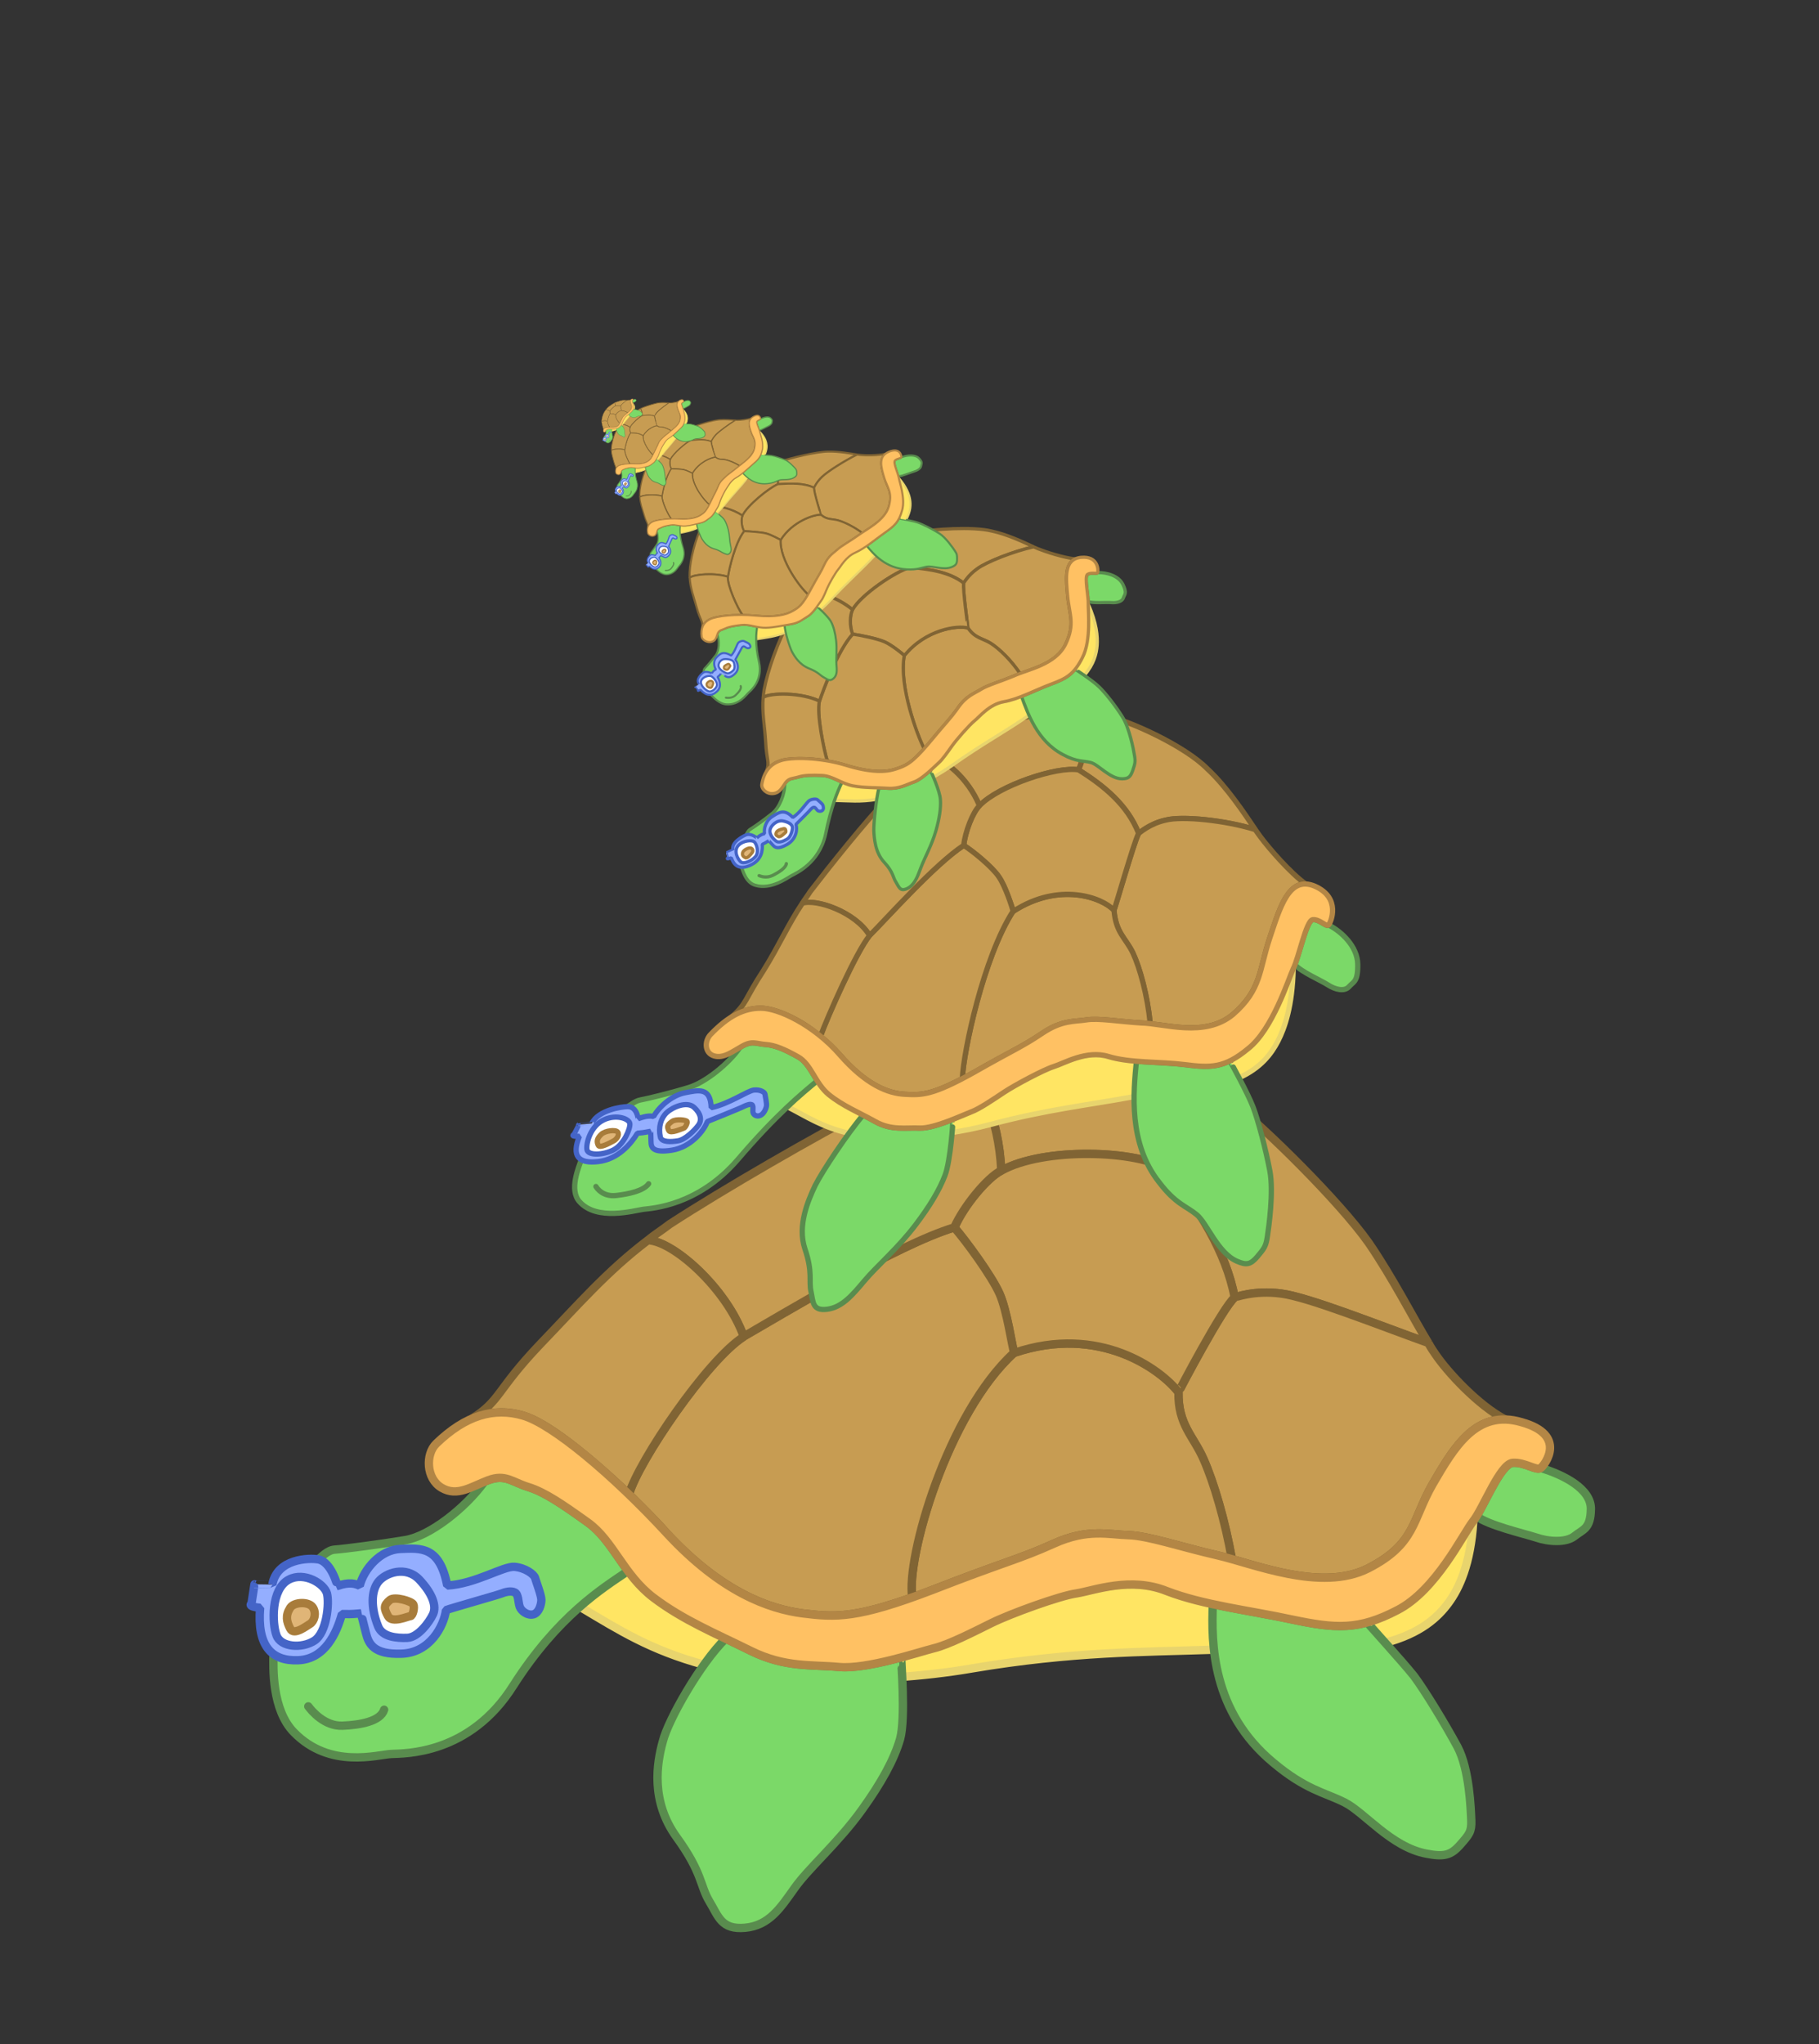 <!--?xml version="1.0" encoding="utf-8"?-->
<!-- Generator: Adobe Illustrator 15.0.2, SVG Export Plug-In . SVG Version: 6.00 Build 0)  -->

<svg version="1.1" id="Layer_1" xmlns="http://www.w3.org/2000/svg" xmlns:xlink="http://www.w3.org/1999/xlink" x="0px" y="0px" width="691.389px" height="776.604px" viewBox="0 0 691.389 776.604" enable-background="new 0 0 691.389 776.604" xml:space="preserve">
<rect x="0" y="0" width="691.389" height="776.604" fill="#333333" stroke="none"/>
<g>
	<path fill="#FFE563" stroke="#E8D46D" stroke-width="3.172" stroke-linejoin="bevel" stroke-miterlimit="10" d="M 559.979 577.86 C 556.041 582.86 545.862 604.17 531.134 611.729 C 516.369 619.453 507.579 618.733 491.16 615.316 C 474.858 611.778 457.437 609.863 443.514 604.493 C 429.724 598.922 415.966 604.256 409.212 605.359 C 402.805 606.24 383.958 613.116 376.906 616.606 C 370.133 619.948 360.549 624.869 354.979 626.206 C 349.568 627.541 329.502 634.311 318.959 633.331 C 308.555 632.354 298.441 633.658 285.353 627.191 C 272.282 620.709 259.674 615.547 248.346 606.955 C 236.998 598.345 233.097 585.335 223.462 578.44 C 213.792 571.515 207.022 566.858 200.808 564.965 C 194.741 563.063 191.974 559.929 185.704 562.364 C 187.403 570.279 206.093 602.303 221.085 610.841 C 235.36 619.352 247.221 626.908 267.593 632.464 C 287.766 638.447 331.52 640.397 369.468 633.876 C 407.526 627.434 435.493 627.657 459.741 626.812 C 483.643 625.806 512.682 628.011 526.537 624.129 C 540.039 620.533 546.519 614.435 550.498 609.049 C 554.584 603.537 558.985 594.212 559.979 577.86"></path>
	<path fill="#7BD968" stroke="#598C4E" stroke-width="3.172" stroke-linejoin="bevel" stroke-miterlimit="10" d="M 103.95 628.424 C 103.849 633.573 103.303 649.529 111.681 658.111 C 125.435 672.287 143.656 666.59 148.721 666.379 C 153.723 666.128 178.536 666.785 195.13 640.347 C 212.08 613.881 228.843 603.533 238.679 596.889 C 233.642 590.086 229.763 582.961 223.461 578.446 C 213.799 571.523 207.008 566.862 200.817 564.971 C 194.66 563.068 192.114 559.94 185.602 562.37 C 185.105 562.559 184.563 562.766 184.096 562.968 C 176.809 573.025 163.426 583.522 154.145 585.11 C 144.67 586.684 130.941 588.488 127.24 588.739 C 124.393 588.9 121.964 591.847 120.924 592.453 C 113.083 598.312 103.902 615.025 103.95 628.424"></path>
	<path fill="#7BD968" stroke="#598C4E" stroke-width="3.172" stroke-linejoin="bevel" stroke-miterlimit="10" d="M 342.519 629.699 C 334.679 631.805 325.113 633.902 318.971 633.33 C 308.54 632.355 298.452 633.655 285.353 627.192 C 282.147 625.58 278.878 624.078 275.797 622.548 C 266.241 631.918 253.943 653.431 251.931 661.647 C 249.626 669.918 247.285 684.353 257.185 698.015 C 267.057 711.624 266.042 716.415 269.581 722.299 C 273.129 728.156 274.15 733.233 283.231 732.405 C 292.317 731.561 296.579 724.966 302.028 717.291 C 307.467 709.62 318.64 700.094 327.654 687.518 C 334.985 677.316 339.823 668.587 342.124 660.667 C 344.307 652.793 342.454 630.404 342.553 630.358 C 342.511 630.378 342.54 629.698 342.519 629.707 C 342.53 629.702 342.517 629.702 342.522 629.699 C 342.518 629.7 342.525 629.7 342.519 629.699"></path>
	<path fill="#7BD968" stroke="#598C4E" stroke-width="3.172" stroke-linejoin="bevel" stroke-miterlimit="10" d="M 561.214 576.056 C 564.98 569.984 570.616 556.214 574.915 555.78 C 579.658 555.413 584.014 558.984 585.63 557.716 C 594.552 560.396 604.784 565.723 604.68 573.303 C 604.588 580.862 601.743 581.007 598.462 583.616 C 595.198 586.2 588.583 585.773 583.812 584.119 C 578.998 582.576 565.738 579.527 561.214 576.056"></path>
	<path fill="#7BD968" stroke="#598C4E" stroke-width="3.172" stroke-linejoin="bevel" stroke-miterlimit="10" d="M 520.058 616.291 C 511.025 618.837 503.032 617.821 491.167 615.302 C 481.162 613.17 470.759 611.565 460.995 609.462 C 460.406 624.226 460.527 650.207 483.956 669.667 C 496.344 680.052 503.362 680.944 510.994 684.747 C 518.638 688.551 528.667 701.672 542.077 704.236 C 548.755 705.543 551.422 704.938 554.947 700.942 C 558.495 696.935 559.37 695.883 559.22 691.632 C 559.037 687.359 558.538 672.271 553.989 663.674 C 549.365 655.118 541.743 642.567 537.469 636.814 C 533.051 631.267 520.043 617.019 520.129 616.905 C 520.093 616.953 520.081 616.268 520.063 616.292 C 520.072 616.28 520.058 616.295 520.063 616.289 C 520.058 616.292 520.068 616.29 520.058 616.291"></path>
	<path fill="#94AEFF" stroke="#4464C7" stroke-width="3.172" stroke-linejoin="bevel" stroke-miterlimit="10" d="M 120.914 592.446 C 125.973 593.308 128.267 602.548 128.29 602.548 C 132.768 600.936 135.108 601.694 136.724 602.459 C 138.281 596.236 144.49 588.775 152.22 588.48 C 160.026 588.187 167.081 587.389 169.994 602.378 C 180.631 601.8 191.358 594.934 195.557 595.279 C 199.691 595.642 203.001 598.134 203.384 599.491 C 203.757 600.85 205.772 606.087 205.772 607.838 C 205.748 609.592 204.899 612.714 202.79 613.322 C 200.681 613.932 198.155 612.205 197.537 610.459 C 196.908 608.712 197.153 605.785 195.704 605.02 C 194.28 604.255 191.938 604.854 190.539 605.444 C 188.937 606.06 171.566 610.949 169.531 611.72 C 168.7 617.776 163.471 627.882 152.696 628.285 C 141.993 628.695 140.108 624.543 139.079 620.399 C 138.088 616.258 137.17 612.956 137.168 612.956 C 132.282 613.384 133.185 613.18 129.967 613.209 C 128.005 620.24 123.669 630.351 113.347 630.766 C 103.115 631.21 97.691 625.202 98.872 610.862 C 93.787 610.314 95.603 609.272 95.6 609.268 C 96.701 601.909 96.745 601.915 96.734 601.915 C 96.721 601.907 103.503 601.998 103.526 602.013 C 105.283 592.119 117.518 591.844 120.914 592.446"></path>
	<path fill="#FFFFFF" stroke="#4464C7" stroke-width="3.172" stroke-linejoin="bevel" stroke-miterlimit="10" d="M 109.771 600.143 C 115.677 596.993 123.213 601.696 124.274 605.369 C 125.253 609.034 124.216 620.294 119.47 623.359 C 114.66 626.419 106.715 625.845 105.098 621.311 C 103.4 616.77 102.967 603.718 109.771 600.143"></path>
	<path fill="#E0B577" stroke="#A87C3B" stroke-width="3.172" stroke-linejoin="bevel" stroke-miterlimit="10" d="M 110.293 610.856 C 111.725 608.596 117.32 608.352 118.881 610.654 C 120.429 612.95 119.408 616.003 117.858 616.944 C 116.293 617.883 111.71 621.484 110.319 618.797 C 108.929 616.118 108.41 613.817 110.293 610.856"></path>
	<path fill="#FFFFFF" stroke="#4464C7" stroke-width="3.172" stroke-linejoin="bevel" stroke-miterlimit="10" d="M 143.757 617.982 C 140.832 610.73 141.093 604.328 143.835 600.916 C 146.567 597.512 154.312 594.728 159.422 600.178 C 164.548 605.639 165.971 610.311 164.58 613.304 C 163.179 616.296 158.919 622.097 154.837 622.262 C 150.724 622.426 145.346 621.905 143.757 617.982"></path>
	<path fill="#E0B577" stroke="#A87C3B" stroke-width="3.172" stroke-linejoin="bevel" stroke-miterlimit="10" d="M 148.243 607.852 C 150.011 606.39 156.523 608.36 157.114 609.559 C 157.673 610.757 156.924 613.955 155.977 614.012 C 155.006 614.068 148.995 616.877 147.49 614.023 C 145.981 611.161 145.616 610.002 148.243 607.852"></path>
	<path fill="#C79C52" stroke="#806434" stroke-width="3.172" stroke-linejoin="bevel" stroke-miterlimit="10" d="M 459.682 413.175 C 444.114 404.157 419.265 398.744 404.738 398.414 C 395.593 397.741 381.877 401.148 367.622 405.983 C 371.84 409.963 379.734 424.336 380.528 444.809 C 396.587 435.738 432.74 436.932 443.882 444.353 C 449.885 438.169 457.721 422.812 459.682 413.175"></path>
	<path fill="#C79C52" stroke="#806434" stroke-width="3.172" stroke-linejoin="bevel" stroke-miterlimit="10" d="M 469.271 492.957 C 465.99 475.261 455.415 459.385 443.915 444.233 C 449.835 438.284 457.748 422.813 459.68 413.109 C 463.165 415.083 466.118 416.897 468.507 418.941 C 481.163 428.949 509.121 456.51 520.159 472.08 C 529.185 485.156 537.578 501.547 542.897 510.223 C 523.689 503.324 497.279 492.783 487.068 491.464 C 476.6 490.064 469.302 492.956 469.271 492.957"></path>
	<path fill="#C79C52" stroke="#806434" stroke-width="3.172" stroke-linejoin="bevel" stroke-miterlimit="10" d="M 542.909 510.228 C 523.665 503.324 497.292 492.784 487.062 491.469 C 476.614 490.037 469.274 493.009 469.288 492.917 C 464.718 496.693 447.802 529.085 447.916 528.916 C 447.761 541.434 453.578 545.479 457.493 554.453 C 461.451 563.362 465.697 578.086 468.243 592.349 C 482.521 596.435 504.342 603.86 520.067 595.857 C 538.16 586.588 536.683 577.571 544.546 563.877 C 551.573 551.834 558.944 539.01 572.098 539.302 C 572.105 539.289 572.081 539.335 572.105 539.288 C 561.944 534.04 550.133 521.27 545.538 514.445 C 544.793 513.383 543.831 511.956 542.909 510.228"></path>
	<path fill="#C79C52" stroke="#806434" stroke-width="3.172" stroke-linejoin="bevel" stroke-miterlimit="10" d="M 385.475 513.95 C 360.081 536.916 344.311 592.085 346.76 606.866 C 348.95 606.169 351.684 605.068 354.502 604.021 C 382.242 593.219 387.153 592.516 400.557 586.474 C 413.505 580.622 421.587 583.074 428.873 583.256 C 436.181 583.418 448.775 587.704 462.553 590.886 C 464.291 591.258 466.172 591.785 468.234 592.35 C 465.708 578.08 461.445 563.372 457.492 554.446 C 453.587 545.531 447.737 541.344 447.933 528.982 C 441.546 520.505 418.01 502.996 385.475 513.95"></path>
	<path fill="#C79C52" stroke="#806434" stroke-width="3.172" stroke-linejoin="bevel" stroke-miterlimit="10" d="M 443.886 444.347 C 432.721 436.944 396.605 435.717 380.512 444.819 C 375.307 447.379 366.096 458.282 362.84 466.402 C 367.128 471.519 376.985 484.819 379.896 491.465 C 382.813 498.114 384.656 511.125 385.439 514.025 C 418.068 502.877 441.512 520.602 447.942 528.947 C 447.757 529.045 464.736 496.722 469.287 492.917 C 465.945 475.393 455.462 459.208 443.886 444.347"></path>
	<path fill="#C79C52" stroke="#806434" stroke-width="3.172" stroke-linejoin="bevel" stroke-miterlimit="10" d="M 362.725 466.352 C 341.252 472.72 296.816 499.664 282.622 507.781 C 268.909 516.704 242.616 555.154 239.086 567.733 C 243.706 572.392 248.816 577.337 253.388 582.501 C 274.21 604.957 292.372 611.308 305.041 612.965 C 316.639 614.36 324.082 614.961 346.745 606.893 C 344.339 592.012 360.064 537.012 385.482 513.893 C 384.606 511.313 382.823 497.996 379.912 491.485 C 376.895 484.756 367.292 471.593 362.725 466.352"></path>
	<path fill="#C79C52" stroke="#806434" stroke-width="3.172" stroke-linejoin="bevel" stroke-miterlimit="10" d="M 362.714 466.339 C 341.263 472.753 296.815 499.624 282.617 507.805 C 276.287 489.521 255.679 471.334 246.282 471.223 C 248.766 469.078 251.737 467.28 254.52 465.104 C 275.191 451.659 310.347 431.409 330.701 420.912 C 340.825 416.187 354.435 410.434 367.62 406.001 C 371.88 409.877 379.662 424.476 380.579 444.715 C 375.134 447.476 366.309 458.294 362.714 466.339"></path>
	<path fill="#C79C52" stroke="#806434" stroke-width="3.172" stroke-linejoin="bevel" stroke-miterlimit="10" d="M 239.057 567.729 C 222.656 552.146 207.471 540.329 198.878 537.853 C 192.28 535.898 185.873 536.221 179.318 539.017 C 190.396 532.085 188.472 528.38 205.328 510.686 C 219.95 495.499 230.693 483.011 246.25 471.204 C 255.78 471.381 276.143 489.456 282.706 507.845 C 268.774 516.616 242.709 555.201 239.057 567.729"></path>
	<path fill="#FFC163" stroke="#B38645" stroke-width="3.172" stroke-linejoin="bevel" stroke-miterlimit="10" d="M 165.795 548.482 C 176.962 537.699 187.733 534.565 198.905 537.851 C 209.84 541.056 232.671 560.004 253.43 582.503 C 274.158 604.949 292.387 611.318 305.049 612.959 C 317.791 614.556 325.91 614.985 354.515 604.021 C 382.226 593.221 387.164 592.515 400.556 586.475 C 413.506 580.625 421.59 583.075 428.872 583.258 C 436.197 583.417 448.75 587.711 462.572 590.882 C 476.268 593.994 502.056 605.016 520.076 595.863 C 538.151 586.599 536.695 577.577 544.545 563.888 C 552.625 550.04 561.139 535.199 578.389 540.347 C 595.777 545.189 587.263 556.454 585.633 557.727 C 584.024 558.972 579.655 555.429 574.921 555.778 C 570.117 556.296 563.703 573.235 559.99 577.849 C 556.036 582.883 545.875 604.163 531.137 611.737 C 516.375 619.457 507.582 618.739 491.164 615.321 C 474.861 611.784 457.441 609.868 443.517 604.499 C 429.727 598.928 415.97 604.261 409.218 605.364 C 402.809 606.247 383.964 613.124 376.91 616.611 C 370.141 619.952 360.554 624.873 354.983 626.211 C 349.573 627.547 329.507 634.319 318.964 633.338 C 308.56 632.358 298.446 633.665 285.358 627.197 C 272.287 620.716 259.678 615.554 248.35 606.96 C 237.001 598.352 233.103 585.34 223.465 578.447 C 213.803 571.522 207.012 566.863 200.821 564.971 C 194.665 563.066 192.117 559.941 185.607 562.367 C 179.134 564.793 173.817 568.748 167.863 565.252 C 161.887 561.74 161.718 552.47 165.795 548.482"></path>
	
		<path fill="#7BD968" stroke="#598C4E" stroke-width="3.172" stroke-linecap="round" stroke-linejoin="bevel" stroke-miterlimit="10" d="M 117.175 648.288 C 118.34 649.856 123.258 655.914 130.176 655.638 C 137.065 655.361 144.651 653.932 146 649.575"></path>
</g>
<g>
	<g>
		<path fill="#FFE563" stroke="#E8D46D" stroke-width="2" stroke-linejoin="bevel" stroke-miterlimit="10" d="M 491.532 368.063 C 489.568 372.327 483.643 391.143 474.433 398.377 C 465.406 405.869 460.101 405.734 450.325 404.485 C 440.531 403.268 429.661 403.94 421.298 401.408 C 412.957 398.848 404.464 404.011 400.506 405.212 C 396.643 406.422 385.623 412.313 381.61 414.981 C 377.671 417.594 372.202 421.328 369.125 422.434 C 366.152 423.561 355.019 428.825 349.57 428.603 C 344.256 428.35 338.815 429.604 332.623 426.096 C 326.401 422.627 320.333 420.191 315 415.873 C 309.722 411.541 308.377 404.317 303.314 401.517 C 298.292 398.687 294.489 397.069 290.98 396.835 C 287.456 396.637 286.062 395.224 282.162 397.459 C 283.657 400.982 292.518 416.568 299.654 420.656 C 306.894 424.372 312.408 428.186 322.62 430.555 C 332.843 433.005 355.224 432.871 376.416 427.234 C 397.656 421.526 414.857 419.665 429.962 416.819 C 444.994 413.728 462.612 413.123 470.908 409.488 C 479.172 405.758 483.158 400.473 485.709 395.567 C 488.236 390.678 491.228 382.227 491.532 368.063"></path>
		<path fill="#7BD968" stroke="#598C4E" stroke-width="2" stroke-linejoin="bevel" stroke-miterlimit="10" d="M 220.949 440.65 C 219.98 443.382 216.238 452.066 220.236 456.515 C 226.836 464.015 240.993 459.939 244.511 459.442 C 247.924 459.039 265.238 458.097 280.358 440.612 C 295.216 423.255 304.732 415.537 310.611 410.65 C 308.336 407.063 306.625 403.346 303.323 401.516 C 298.283 398.698 294.5 397.065 290.983 396.842 C 287.475 396.603 286.042 395.288 282.185 397.416 C 281.875 397.588 281.605 397.779 281.281 397.921 C 276.98 404.13 268.007 411.335 261.759 413.183 C 255.569 415.094 246.001 417.46 243.355 417.913 C 241.371 418.281 239.363 420.039 238.545 420.439 C 232.512 424.197 223.599 433.481 220.949 440.65"></path>
		<path fill="#7BD968" stroke="#598C4E" stroke-width="2" stroke-linejoin="bevel" stroke-miterlimit="10" d="M 362.282 425.274 C 357.948 426.978 352.75 428.745 349.588 428.608 C 344.257 428.36 338.83 429.609 332.64 426.099 C 331.093 425.225 329.617 424.431 328.054 423.659 C 322.379 430.243 312.585 444.91 309.823 450.421 C 307.217 455.97 302.962 465.584 305.947 474.48 C 308.992 483.385 307.364 486.736 308.252 490.682 C 309.127 494.648 308.701 498.139 314.417 497.421 C 320.116 496.672 324.011 492.015 328.582 486.582 C 333.175 481.113 341.22 474.296 347.973 465.397 C 353.459 458.173 357.111 452.037 359.213 446.492 C 361.323 440.952 362.252 425.686 362.22 425.701 C 362.233 425.695 362.28 425.276 362.282 425.274"></path>
		<path fill="#7BD968" stroke="#598C4E" stroke-width="2" stroke-linejoin="bevel" stroke-miterlimit="10" d="M 492.175 366.515 C 494.248 361.206 496.702 349.681 498.959 349.416 C 501.575 349.164 504.172 352.372 504.982 351.407 C 510.035 354.025 515.913 359.59 516.067 366.283 C 516.173 372.994 514.568 372.858 512.783 374.829 C 510.997 376.893 507.41 375.919 504.77 374.203 C 502.123 372.477 494.791 369.377 492.175 366.515"></path>
		<path fill="#7BD968" stroke="#598C4E" stroke-width="2" stroke-linejoin="bevel" stroke-miterlimit="10" d="M 467.692 402.958 C 462.157 405.731 457.446 405.393 450.324 404.486 C 444.323 403.745 437.923 403.728 431.945 403.171 C 430.788 414.869 428.801 434.439 440.665 449.293 C 446.872 457.44 450.863 458.204 454.857 461.491 C 458.86 464.803 462.844 476 470.101 479.152 C 473.725 480.748 475.298 480.495 477.902 477.44 C 480.51 474.32 481.166 473.523 481.714 469.814 C 482.266 466.207 484.167 452.831 482.661 444.863 C 481.178 436.945 478.198 425.49 476.227 420.45 C 474.279 415.367 467.73 403.434 467.713 403.482 C 467.72 403.461 467.69 402.97 467.692 402.958"></path>
		<path fill="#94AEFF" stroke="#4464C7" stroke-width="2" stroke-linejoin="bevel" stroke-miterlimit="10" d="M 238.564 420.438 C 242.096 420.385 242.572 425.017 242.56 425.039 C 245.904 423.763 247.404 423.96 248.441 424.185 C 250.326 420.718 255.214 416.19 260.275 415.183 C 265.365 414.219 270.069 412.842 270.316 420.837 C 277.099 419.41 284.174 414.395 286.548 414.139 C 288.969 413.886 290.656 414.957 290.761 415.686 C 290.836 416.443 291.524 419.269 291.318 420.285 C 291.123 421.337 290.271 423.254 288.954 423.791 C 287.643 424.372 286.39 423.572 286.207 422.638 C 286.035 421.675 286.509 419.962 285.697 419.675 C 284.934 419.371 283.52 419.961 282.559 420.425 C 281.663 420.96 270.35 425.485 268.863 426.1 C 267.594 429.572 262.623 435.88 255.324 436.992 C 248.046 438.125 247.458 435.914 247.445 433.719 C 247.437 431.509 247.295 429.803 247.296 429.802 C 243.849 430.476 244.517 430.278 242.292 430.545 C 239.882 434.508 234.968 440.446 227.417 441.317 C 219.853 442.199 217.127 439.217 220.242 431.712 C 216.541 431.792 218.08 431.119 218.077 431.116 C 219.958 427.262 219.94 427.275 219.946 427.272 C 219.944 427.269 224.922 426.843 224.93 426.83 C 227.476 421.671 236.246 420.478 238.564 420.438"></path>
		<path fill="#FFFFFF" stroke="#4464C7" stroke-width="2" stroke-linejoin="bevel" stroke-miterlimit="10" d="M 229.679 425.371 C 234.388 423.268 239.129 425.021 239.4 426.881 C 239.642 428.688 237.172 434.871 233.135 436.898 C 229.192 438.898 223.487 439.089 223.104 436.792 C 222.701 434.46 224.362 427.744 229.679 425.371"></path>
		<path fill="#E0B577" stroke="#A87C3B" stroke-width="2" stroke-linejoin="bevel" stroke-miterlimit="10" d="M 228.589 430.919 C 229.993 429.603 234.03 429.045 234.799 430.13 C 235.577 431.223 234.368 432.931 233.083 433.547 C 231.845 434.182 227.903 436.435 227.364 435.093 C 226.774 433.77 226.772 432.601 228.589 430.919"></path>
		<path fill="#FFFFFF" stroke="#4464C7" stroke-width="2" stroke-linejoin="bevel" stroke-miterlimit="10" d="M 250.985 431.996 C 250.168 428.237 251.177 424.784 253.435 422.681 C 255.697 420.601 261.087 418.269 263.796 420.708 C 266.49 423.152 266.803 425.661 265.462 427.471 C 264.163 429.299 260.52 432.945 257.747 433.42 C 254.997 433.884 251.476 434.01 250.985 431.996"></path>
		<path fill="#E0B577" stroke="#A87C3B" stroke-width="2" stroke-linejoin="bevel" stroke-miterlimit="10" d="M 255.54 426.009 C 256.896 425.063 260.958 425.471 261.153 426.099 C 261.375 426.692 260.463 428.558 259.776 428.685 C 259.134 428.807 254.747 430.92 254.147 429.465 C 253.553 428.024 253.484 427.406 255.54 426.009"></path>
		<path fill="#C79C52" stroke="#806434" stroke-width="2" stroke-linejoin="bevel" stroke-miterlimit="10" d="M 413.06 270.6 C 401.919 269.598 385.312 272.89 376.187 275.923 C 370.39 277.712 362.705 282.482 355.385 287.945 C 359.049 289.096 367.646 294.999 372.309 306.126 C 379.683 298.426 401.887 291.068 409.921 292.501 C 412.407 287.443 413.995 276.475 413.06 270.6"></path>
		<path fill="#C79C52" stroke="#806434" stroke-width="2" stroke-linejoin="bevel" stroke-miterlimit="10" d="M 432.821 316.652 C 428.531 305.785 419.653 298.591 409.915 292.441 C 412.402 287.472 414 276.483 413.045 270.561 C 415.52 270.804 417.71 270.957 419.449 271.637 C 429.21 273.724 450.389 283.402 458.944 292.139 C 466.201 298.837 473.142 309.25 477.119 315.16 C 465.692 311.644 449.287 309.946 443.054 311.585 C 436.833 312.948 432.822 316.682 432.821 316.652"></path>
		<path fill="#C79C52" stroke="#806434" stroke-width="2" stroke-linejoin="bevel" stroke-miterlimit="10" d="M 477.105 315.172 C 465.685 311.618 449.28 309.957 443.046 311.583 C 436.795 312.935 432.877 316.707 432.762 316.637 C 430.92 320.082 423.656 345.885 423.373 345.794 C 424.183 354.509 427.81 356.289 430.601 362.049 C 433.294 367.838 436.119 378.116 437.202 388.946 C 446.072 389.876 459.19 393.368 468.675 385.391 C 479.46 376.048 478.581 368.528 482.538 356.649 C 486.004 346.336 489.019 335.682 496.251 335.836 C 496.259 335.857 496.276 335.842 496.27 335.869 C 490.274 331.486 482.46 322.441 479.102 317.961 C 478.551 317.257 477.861 316.197 477.105 315.172"></path>
		<path fill="#C79C52" stroke="#806434" stroke-width="2" stroke-linejoin="bevel" stroke-miterlimit="10" d="M 385.101 346.197 C 373.753 363.544 366.234 399.591 365.762 409.76 C 367.321 409.078 368.501 408.324 370.124 407.469 C 385.352 398.787 388.297 397.864 396.039 392.664 C 403.686 387.467 408.509 388.22 412.944 387.493 C 417.41 386.733 425.167 388.162 433.713 388.635 C 434.771 388.659 435.963 388.792 437.208 388.942 C 436.123 378.142 433.308 367.845 430.607 362.055 C 427.868 356.339 424.12 354.435 423.437 345.864 C 418.997 341.033 402.758 334.912 385.101 346.197"></path>
		<path fill="#C79C52" stroke="#806434" stroke-width="2" stroke-linejoin="bevel" stroke-miterlimit="10" d="M 409.93 292.482 C 401.853 291.057 379.678 298.409 372.299 306.11 C 369.743 308.597 366.75 316.09 366.348 321.205 C 369.713 323.301 377.282 329.476 379.655 333.13 C 382.193 336.66 384.532 344.446 385.182 346.224 C 402.628 334.86 419.106 341.062 423.398 345.825 C 423.657 345.82 430.929 320.096 432.785 316.627 C 428.582 305.837 419.618 298.527 409.93 292.482"></path>
		<path fill="#C79C52" stroke="#806434" stroke-width="2" stroke-linejoin="bevel" stroke-miterlimit="10" d="M 366.318 321.174 C 355.23 328.364 336.872 349.194 330.489 355.409 C 325.245 362.072 314.657 386.063 311.818 393.724 C 314.491 395.786 316.829 398.127 319.165 400.702 C 329.028 412.095 337.516 415.492 344.059 415.769 C 349.757 416.113 353.831 416.082 365.794 409.781 C 366.154 399.573 373.832 363.603 385.065 346.177 C 384.707 344.544 382.088 336.619 379.679 333.156 C 377.238 329.438 369.789 323.354 366.318 321.174"></path>
		<path fill="#C79C52" stroke="#806434" stroke-width="2" stroke-linejoin="bevel" stroke-miterlimit="10" d="M 366.308 321.16 C 355.271 328.396 336.81 349.157 330.531 355.43 C 325.169 346.516 310.225 341.387 304.969 343.181 C 305.864 341.665 306.944 340.36 307.929 338.764 C 315.639 328.749 328.816 312.237 337.713 302.916 C 342.158 298.584 348.576 292.927 355.372 287.95 C 359.018 289.06 367.633 295.039 372.291 306.087 C 369.717 308.599 366.818 316.149 366.308 321.16"></path>
		<path fill="#C79C52" stroke="#806434" stroke-width="2" stroke-linejoin="bevel" stroke-miterlimit="10" d="M 311.833 393.717 C 303.528 386.756 294.191 383.063 289.202 383.043 C 285.344 383.012 281.608 384.12 277.932 386.455 C 283.927 381.402 282.877 379.875 290.174 368.758 C 296.184 359.157 299.424 351.458 304.971 343.157 C 310.217 341.412 325.178 346.467 330.518 355.446 C 325.22 362.005 314.655 386.104 311.833 393.717"></path>
		<path fill="#FFC163" stroke="#B38645" stroke-width="2" stroke-linejoin="bevel" stroke-miterlimit="10" d="M 270.095 393.016 C 276.639 386.182 282.659 382.997 289.191 383.051 C 295.747 383.001 309.245 389.356 319.157 400.702 C 329.035 412.059 337.515 415.49 344.056 415.754 C 350.44 416.129 354.611 416.097 370.123 407.458 C 385.352 398.768 388.291 397.848 396.037 392.647 C 403.683 387.451 408.507 388.208 412.94 387.473 C 417.408 386.74 425.161 388.106 433.711 388.648 C 442.298 388.773 457.853 394.43 468.695 385.397 C 479.486 376.024 478.602 368.538 482.551 356.642 C 486.547 344.814 489.88 332.457 499.82 336.714 C 509.87 341.164 505.851 350.446 505.003 351.386 C 504.183 352.357 501.594 349.143 498.98 349.403 C 496.452 349.694 493.676 363.966 491.541 368.052 C 489.608 372.318 483.655 391.13 474.454 398.365 C 465.422 405.863 460.124 405.727 450.344 404.477 C 440.549 403.258 429.677 403.929 421.324 401.393 C 412.986 398.83 404.486 403.995 400.534 405.199 C 396.661 406.41 385.646 412.297 381.629 414.97 C 377.697 417.582 372.222 421.313 369.15 422.423 C 366.17 423.551 355.041 428.814 349.594 428.586 C 344.275 428.34 338.836 429.592 332.648 426.083 C 326.425 422.616 320.358 420.179 315.02 415.857 C 309.744 411.522 308.396 404.303 303.333 401.503 C 298.309 398.677 294.517 397.046 291.004 396.824 C 287.492 396.585 286.061 395.274 282.202 397.399 C 278.37 399.511 275.039 402.229 271.428 401.172 C 267.809 400.125 267.647 395.546 270.095 393.016"></path>
		
			<path fill="#7BD968" stroke="#598C4E" stroke-width="2" stroke-linecap="round" stroke-linejoin="bevel" stroke-miterlimit="10" d="M 226.507 450.783 C 226.976 451.578 229.176 454.716 234.136 454.206 C 239.076 453.659 244.678 452.395 246.541 449.74"></path>
	</g>
</g>
<g>
	<g>
		<path fill="#FFE563" stroke="#E8D46D" stroke-width="1.222" stroke-linejoin="bevel" stroke-miterlimit="10" d="M 413.625 229.532 C 413.537 232.183 414.812 243.356 411.427 249.813 C 408.182 256.308 405.167 257.833 399.257 260.018 C 393.333 262.248 387.154 265.644 381.574 266.608 C 375.981 267.585 372.308 272.351 370.312 273.927 C 368.344 275.525 363.483 281.106 361.901 283.331 C 360.325 285.546 358.204 288.614 356.762 289.833 C 355.356 291.065 350.53 296.035 347.465 297.069 C 344.424 298.09 341.809 299.818 337.349 299.491 C 332.857 299.2 328.731 299.396 324.284 298.594 C 319.871 297.78 316.467 294.794 312.461 294.632 C 308.486 294.454 305.592 294.544 303.458 295.212 C 301.3 295.89 299.943 295.555 298.545 297.43 C 301.087 298.8 312.216 303.842 317.4 304.109 C 322.735 304.214 326.923 304.739 333.214 303.695 C 339.516 302.626 351.583 298.072 362.184 290.594 C 372.785 283.033 382.472 277.748 390.512 272.15 C 398.52 266.467 408.387 260.916 412.122 256.607 C 415.855 252.241 416.773 248.356 417.012 245.1 C 417.237 241.872 416.855 236.674 413.625 229.532"></path>
		<path fill="#7BD968" stroke="#598C4E" stroke-width="1.222" stroke-linejoin="bevel" stroke-miterlimit="10" d="M 281.869 329.536 C 282.401 330.898 283.465 335.286 287.05 336.336 C 293.025 338.167 299.149 333.608 300.864 332.677 C 302.501 331.796 311.316 327.978 313.761 317.119 C 315.924 306.331 318.383 300.694 320.005 297.181 C 317.433 296.048 315.079 294.734 312.468 294.629 C 308.482 294.46 305.601 294.54 303.46 295.213 C 301.319 295.875 299.924 295.577 298.567 297.412 C 298.462 297.559 298.378 297.709 298.256 297.842 C 298.357 301.675 296.242 306.869 293.507 309.037 C 290.816 311.234 286.455 314.32 285.16 315.076 C 284.201 315.658 283.825 316.859 283.532 317.201 C 281.753 320.139 280.664 325.989 281.869 329.536"></path>
		<path fill="#7BD968" stroke="#598C4E" stroke-width="1.222" stroke-linejoin="bevel" stroke-miterlimit="10" d="M 353.659 292.724 C 351.68 294.499 349.268 296.461 347.477 297.066 C 344.432 298.089 341.818 299.816 337.362 299.486 C 336.236 299.408 335.19 299.357 334.073 299.331 C 333.005 303.627 332.099 312.424 332.124 315.522 C 332.29 318.633 332.619 323.898 336.104 327.623 C 339.588 331.386 339.361 333.361 340.561 335.165 C 341.728 337.006 342.104 338.846 344.812 337.576 C 347.515 336.293 348.682 333.278 349.991 329.734 C 351.297 326.177 354.101 321.317 355.758 315.544 C 357.084 310.867 357.656 307.04 357.444 303.848 C 357.321 300.619 353.807 292.908 353.73 292.95 C 353.761 292.933 353.651 292.728 353.659 292.724"></path>
		<path fill="#7BD968" stroke="#598C4E" stroke-width="1.222" stroke-linejoin="bevel" stroke-miterlimit="10" d="M 413.612 228.577 C 413.489 225.334 412.147 218.966 413.367 218.214 C 414.78 217.359 416.986 218.233 417.21 217.543 C 420.654 217.455 425.189 218.706 426.815 222.025 C 428.422 225.362 427.509 225.711 426.987 227.159 C 426.487 228.659 424.295 229.097 422.432 228.947 C 420.571 228.774 415.766 229.247 413.612 228.577"></path>
		<path fill="#7BD968" stroke="#598C4E" stroke-width="1.222" stroke-linejoin="bevel" stroke-miterlimit="10" d="M 408.755 254.15 C 406.312 257.207 403.565 258.421 399.258 260.02 C 395.624 261.385 391.917 263.197 388.27 264.587 C 390.588 270.842 394.202 281.583 404.052 286.701 C 409.304 289.557 411.689 288.932 414.609 289.701 C 417.545 290.468 421.903 295.939 426.508 295.887 C 428.829 295.842 429.654 295.272 430.55 292.706 C 431.414 290.119 431.638 289.448 431.221 287.102 C 430.864 284.771 429.225 276.436 426.658 272.419 C 424.167 268.348 419.936 262.97 417.661 260.867 C 415.433 258.676 408.91 254.363 408.89 254.417 C 408.898 254.395 408.753 254.159 408.755 254.15"></path>
		<path fill="#94AEFF" stroke="#4464C7" stroke-width="1.222" stroke-linejoin="bevel" stroke-miterlimit="10" d="M 283.546 317.199 C 285.516 316.437 287.691 318.356 287.681 318.366 C 289.02 317.105 289.929 316.87 290.593 316.746 C 290.244 314.84 291.078 311.791 293.508 310.25 C 295.938 308.718 298.09 307.097 301.342 310.576 C 304.517 308.48 306.543 304.7 307.775 304.057 C 309.031 303.415 310.379 303.522 310.705 303.827 C 311.033 304.15 312.45 305.264 312.698 305.761 C 312.973 306.273 313.185 307.314 312.657 307.838 C 312.147 308.381 311.179 308.295 310.741 307.921 C 310.299 307.531 309.933 306.666 309.378 306.716 C 308.846 306.746 308.282 307.319 307.93 307.731 C 307.622 308.173 303.113 312.619 302.539 313.2 C 303.15 315 302.722 318.8 299.2 320.819 C 295.7 322.843 294.582 322.016 293.751 321.079 C 292.92 320.131 292.179 319.425 292.18 319.424 C 290.553 320.444 290.846 320.219 289.727 320.802 C 289.96 323.02 289.483 326.573 285.681 328.495 C 281.858 330.417 279.277 329.724 277.987 325.888 C 275.938 326.671 276.528 326.072 276.526 326.071 C 275.991 324.031 275.972 324.034 275.977 324.033 C 275.978 324.034 278.598 322.831 278.599 322.822 C 277.848 320.063 282.26 317.704 283.546 317.199"></path>
		<path fill="#FFFFFF" stroke="#4464C7" stroke-width="1.222" stroke-linejoin="bevel" stroke-miterlimit="10" d="M 280.643 321.208 C 282.408 319.318 285.783 319.083 286.677 319.831 C 287.558 320.566 288.606 323.74 287.149 325.437 C 285.751 327.11 282.697 328.361 281.589 327.465 C 280.487 326.564 278.679 323.348 280.643 321.208"></path>
		<path fill="#E0B577" stroke="#A87C3B" stroke-width="1.222" stroke-linejoin="bevel" stroke-miterlimit="10" d="M 282.313 323.829 C 282.563 322.973 284.579 321.892 285.436 322.197 C 286.302 322.505 286.303 323.489 285.835 324.019 C 285.402 324.55 284.105 326.326 283.287 325.865 C 282.445 325.425 281.979 324.926 282.313 323.829"></path>
		<path fill="#FFFFFF" stroke="#4464C7" stroke-width="1.222" stroke-linejoin="bevel" stroke-miterlimit="10" d="M 295.023 319.587 C 293.166 318.141 292.341 316.428 292.749 315.023 C 293.158 313.631 295.222 311.442 297.69 311.93 C 300.138 312.422 301.252 313.454 301.195 314.53 C 301.173 315.609 300.535 317.969 299.212 318.763 C 297.897 319.549 296.047 320.35 295.023 319.587"></path>
		<path fill="#E0B577" stroke="#A87C3B" stroke-width="1.222" stroke-linejoin="bevel" stroke-miterlimit="10" d="M 295.22 316.024 C 295.596 315.322 297.983 314.627 298.327 314.859 C 298.678 315.07 298.883 316.078 298.558 316.279 C 298.253 316.471 296.665 318.322 295.788 317.82 C 294.914 317.324 294.635 317.071 295.22 316.024"></path>
		<path fill="#C79C52" stroke="#806434" stroke-width="1.222" stroke-linejoin="bevel" stroke-miterlimit="10" d="M 343.617 203.345 C 336.205 205.629 325.766 211.018 320.173 214.416 C 316.622 216.548 312.297 220.602 308.446 224.948 C 311.176 224.99 318.174 226.797 324.075 231.662 C 327.176 226.057 340.454 217.041 345.963 215.616 C 346.471 212.39 345.271 206.248 343.617 203.345"></path>
		<path fill="#C79C52" stroke="#806434" stroke-width="1.222" stroke-linejoin="bevel" stroke-miterlimit="10" d="M 366.303 221.548 C 360.981 217.396 353.688 216.276 345.957 215.593 C 346.473 212.395 345.273 206.249 343.609 203.33 C 345.245 202.835 346.72 202.395 347.946 202.268 C 354.702 200.994 369.916 199.98 376.929 201.755 C 382.782 202.997 389.21 206.031 392.884 207.754 C 385.398 209.403 375.003 213.458 371.48 216.068 C 367.944 218.568 366.306 221.559 366.303 221.548"></path>
		<path fill="#C79C52" stroke="#806434" stroke-width="1.222" stroke-linejoin="bevel" stroke-miterlimit="10" d="M 392.872 207.764 C 385.392 209.395 374.997 213.465 371.472 216.07 C 367.929 218.569 366.325 221.56 366.282 221.552 C 365.832 223.821 367.998 238.565 367.886 238.578 C 370.706 242.619 373.45 242.447 376.668 244.472 C 379.851 246.537 384.274 250.776 387.705 255.902 C 393.188 253.84 401.613 251.729 404.995 244.879 C 408.802 236.979 406.427 233.486 405.801 226.461 C 405.261 220.372 404.512 214.285 408.687 212.315 C 408.689 212.327 408.704 212.31 408.701 212.329 C 404.289 211.865 397.678 209.739 394.685 208.541 C 394.197 208.357 393.565 208.048 392.872 207.764"></path>
		<path fill="#C79C52" stroke="#806434" stroke-width="1.222" stroke-linejoin="bevel" stroke-miterlimit="10" d="M 343.729 249.042 C 341.532 260.526 348.708 279.427 351.222 284.433 C 351.974 283.759 352.406 283.105 353.106 282.334 C 359.506 274.566 361.061 273.332 364.199 268.861 C 367.329 264.363 370.449 263.453 372.904 261.908 C 375.378 260.336 380.409 258.933 385.57 256.74 C 386.2 256.452 386.939 256.179 387.707 255.897 C 384.28 250.783 379.856 246.535 376.672 244.471 C 373.475 242.455 370.681 242.596 367.916 238.593 C 363.974 237.496 351.879 239.077 343.729 249.042"></path>
		<path fill="#C79C52" stroke="#806434" stroke-width="1.222" stroke-linejoin="bevel" stroke-miterlimit="10" d="M 345.966 215.603 C 340.437 217.04 327.165 226.051 324.071 231.652 C 322.962 233.558 322.88 238.168 324.08 240.927 C 326.933 241.305 333.734 242.692 336.353 243.918 C 339.025 245.086 342.879 248.345 343.778 249.041 C 351.806 239.076 364.032 237.491 367.895 238.586 C 367.999 238.537 365.835 223.824 366.289 221.544 C 361.003 217.404 353.669 216.266 345.966 215.603"></path>
		<path fill="#C79C52" stroke="#806434" stroke-width="1.222" stroke-linejoin="bevel" stroke-miterlimit="10" d="M 324.079 240.916 C 318.393 247.153 313.024 261.901 311.458 266.374 C 310.277 271.005 313.157 285.04 314.451 289.111 C 316.803 289.513 319.039 290.03 321.337 290.712 C 331.102 293.735 336.765 293.469 340.609 292.162 C 343.93 291.053 346.231 290.19 351.248 284.437 C 348.659 279.433 341.584 260.54 343.71 249.039 C 342.981 248.36 338.966 245.087 336.365 243.927 C 333.721 242.682 326.949 241.32 324.079 240.916"></path>
		<path fill="#C79C52" stroke="#806434" stroke-width="1.222" stroke-linejoin="bevel" stroke-miterlimit="10" d="M 324.075 240.912 C 318.412 247.162 312.996 261.891 311.478 266.379 C 304.71 263.106 292.953 263.087 290.084 264.977 C 290.149 263.991 290.301 263.035 290.453 261.968 C 291.746 254.918 295.829 243.196 299.773 236.418 C 301.7 233.201 304.852 228.936 308.437 224.949 C 311.152 224.982 318.171 226.805 324.06 231.652 C 322.963 233.553 322.891 238.192 324.075 240.912"></path>
		<path fill="#C79C52" stroke="#806434" stroke-width="1.222" stroke-linejoin="bevel" stroke-miterlimit="10" d="M 314.461 289.108 C 306.888 287.772 299.636 287.987 296.601 289.055 C 294.249 289.868 292.474 291.202 291.294 293.128 C 292.693 289.367 291.313 288.898 291.005 281.684 C 290.648 275.472 289.573 270.651 290.083 264.968 C 292.942 263.09 304.718 263.093 311.463 266.382 C 310.273 270.986 313.15 285.052 314.461 289.108"></path>
		<path fill="#FFC163" stroke="#B38645" stroke-width="1.222" stroke-linejoin="bevel" stroke-miterlimit="10" d="M 289.566 297.957 C 290.359 293.286 292.616 290.436 296.598 289.057 C 300.55 287.652 311.491 287.734 321.33 290.708 C 331.098 293.725 336.766 293.462 340.602 292.157 C 344.346 290.902 346.629 290.043 353.101 282.327 C 359.505 274.555 361.052 273.324 364.194 268.851 C 367.324 264.355 370.445 263.446 372.898 261.899 C 375.376 260.338 380.4 258.909 385.57 256.744 C 390.715 254.387 401.136 252.663 405.008 244.872 C 408.812 236.959 406.441 233.483 405.808 226.451 C 405.192 219.462 404.276 212.447 410.921 211.743 C 417.617 211.161 417.462 216.836 417.221 217.523 C 416.983 218.226 414.786 217.343 413.376 218.201 C 412.006 219.039 413.825 226.857 413.63 229.523 C 413.556 232.162 414.816 243.345 411.434 249.8 C 408.19 256.297 405.177 257.821 399.265 260.007 C 393.34 262.236 387.16 265.633 381.585 266.592 C 375.993 267.568 372.317 272.338 370.326 273.912 C 368.352 275.512 363.493 281.092 361.91 283.32 C 360.337 285.532 358.212 288.6 356.773 289.82 C 355.364 291.053 350.541 296.023 347.476 297.053 C 344.434 298.078 341.817 299.805 337.36 299.478 C 332.867 299.187 328.742 299.382 324.292 298.58 C 319.879 297.764 316.475 294.781 312.468 294.618 C 308.49 294.443 305.603 294.526 303.465 295.199 C 301.321 295.862 299.929 295.566 298.57 297.399 C 297.223 299.218 296.464 301.199 293.925 301.491 C 291.397 301.801 289.257 299.687 289.566 297.957"></path>
		
			<path fill="#7BD968" stroke="#598C4E" stroke-width="1.222" stroke-linecap="round" stroke-linejoin="bevel" stroke-miterlimit="10" d="M 288.532 332.667 C 289.064 332.903 291.286 333.779 293.757 332.555 C 296.211 331.317 298.764 329.633 298.886 328.115"></path>
	</g>
</g>
<g>
	<g>
		<path fill="#FFE563" stroke="#E8D46D" stroke-width="0.779" stroke-linejoin="bevel" stroke-miterlimit="10" d="M 341.614 181.545 C 341.844 183.132 344.166 189.315 342.905 193.787 C 341.701 198.262 339.939 199.836 336.246 202.409 C 332.561 204.998 328.86 208.262 325.155 209.924 C 321.436 211.588 319.683 215.054 318.576 216.354 C 317.476 217.657 315.103 221.824 314.439 223.415 C 313.762 225.004 312.903 227.19 312.147 228.164 C 311.404 229.139 309.094 232.923 307.171 234.059 C 305.247 235.177 303.803 236.655 300.561 237.162 C 297.307 237.682 294.428 238.408 291.102 238.505 C 287.79 238.593 284.743 237.097 281.911 237.43 C 279.087 237.756 277.094 238.097 275.743 238.753 C 274.389 239.405 273.359 239.332 272.8 240.689 C 274.811 241.43 283.8 243.469 287.56 242.881 C 291.345 242.255 294.451 241.964 298.649 240.357 C 302.856 238.737 310.276 233.981 316.141 227.626 C 322.007 221.245 327.787 216.229 332.318 211.279 C 336.84 206.307 342.619 200.847 344.432 197.501 C 346.244 194.134 346.259 191.694 345.942 189.779 C 345.629 187.867 344.613 184.999 341.614 181.545"></path>
		<path fill="#7BD968" stroke="#598C4E" stroke-width="0.779" stroke-linejoin="bevel" stroke-miterlimit="10" d="M 270.17 263.959 C 270.997 264.796 273.337 267.499 276.231 267.615 C 281.035 267.845 283.622 264.01 284.5 263.18 C 285.361 262.36 290.046 258.632 288.507 251.558 C 286.902 244.509 287.434 240.592 287.758 238.174 C 285.702 237.776 283.76 237.211 281.914 237.43 C 279.086 237.76 277.097 238.097 275.744 238.753 C 274.392 239.402 273.359 239.337 272.804 240.686 C 272.765 240.794 272.733 240.902 272.683 241.003 C 273.56 243.542 273.359 247.203 272.03 248.948 C 270.713 250.7 268.539 253.254 267.86 253.907 C 267.359 254.405 267.441 255.259 267.347 255.522 C 266.949 257.704 268.064 261.793 270.17 263.959"></path>
		<path fill="#7BD968" stroke="#598C4E" stroke-width="0.779" stroke-linejoin="bevel" stroke-miterlimit="10" d="M 310.578 230.416 C 309.567 231.812 308.306 233.391 307.177 234.056 C 305.252 235.176 303.809 236.653 300.569 237.157 C 299.757 237.283 298.989 237.418 298.209 237.564 C 298.41 240.364 300.105 245.824 301.055 247.646 C 302.042 249.471 303.884 252.519 307.525 253.975 C 311.164 255.438 311.652 256.564 313.082 257.324 C 314.499 258.101 315.37 259.029 316.825 257.757 C 318.275 256.477 318.105 254.58 317.917 252.346 C 317.721 250.104 318.218 246.815 317.779 243.221 C 317.417 240.307 316.825 238.013 315.882 236.212 C 314.958 234.402 310.7 230.522 310.685 230.534 C 310.691 230.529 310.576 230.418 310.578 230.416"></path>
		<path fill="#7BD968" stroke="#598C4E" stroke-width="0.779" stroke-linejoin="bevel" stroke-miterlimit="10" d="M 341.487 180.991 C 341.004 179.128 339.424 175.66 340.152 174.948 C 340.98 174.142 342.515 174.176 342.585 173.716 C 344.826 172.909 347.905 172.608 349.354 174.152 C 350.803 175.711 350.258 176.122 350.096 177.087 C 349.959 178.071 348.58 178.85 347.336 179.196 C 346.099 179.532 342.989 180.91 341.487 180.991"></path>
		<path fill="#7BD968" stroke="#598C4E" stroke-width="0.779" stroke-linejoin="bevel" stroke-miterlimit="10" d="M 341.766 196.892 C 340.593 199.206 338.931 200.537 336.245 202.41 C 333.99 203.997 331.725 205.84 329.455 207.398 C 332.045 210.548 336.654 215.925 344.559 216.314 C 348.759 216.585 350.262 215.613 352.407 215.276 C 354.564 214.933 358.716 216.721 361.786 215.414 C 363.322 214.755 363.743 214.216 363.773 212.598 C 363.785 210.973 363.786 210.553 363.017 209.404 C 362.271 208.256 359.48 204.199 357.015 202.663 C 354.562 201.099 350.768 199.188 348.882 198.559 C 347 197.903 341.901 196.996 341.9 197.013 C 341.9 197.006 341.767 196.895 341.766 196.892"></path>
		<path fill="#94AEFF" stroke="#4464C7" stroke-width="0.779" stroke-linejoin="bevel" stroke-miterlimit="10" d="M 267.353 255.52 C 268.494 254.788 270.579 255.823 270.577 255.825 C 271.133 254.828 271.7 254.566 272.128 254.404 C 271.317 253.183 271.057 251.046 272.346 249.757 C 273.641 248.46 274.715 247.178 277.917 249.065 C 279.575 247.312 280.046 244.625 280.764 244.063 C 281.487 243.499 282.464 243.407 282.767 243.563 C 283.076 243.731 284.35 244.267 284.651 244.551 C 284.974 244.843 285.392 245.475 285.156 245.877 C 284.938 246.288 284.232 246.362 283.826 246.18 C 283.412 245.988 282.934 245.48 282.554 245.581 C 282.189 245.668 281.933 246.105 281.798 246.415 C 281.68 246.733 279.704 250.167 279.479 250.618 C 280.4 251.706 281.22 254.188 279.382 255.962 C 277.559 257.74 276.522 257.361 275.644 256.857 C 274.767 256.349 274.034 255.977 274.035 255.977 C 273.212 256.851 273.344 256.668 272.747 257.19 C 273.59 258.626 274.428 260.995 272.449 262.766 C 270.466 264.537 268.418 264.451 266.223 262.031 C 265.075 262.809 265.277 262.333 265.277 262.332 C 264.227 261.018 264.223 261.018 264.224 261.017 C 264.224 261.018 265.647 259.894 265.647 259.89 C 264.242 258.101 266.606 256.001 267.353 255.52"></path>
		<path fill="#FFFFFF" stroke="#4464C7" stroke-width="0.779" stroke-linejoin="bevel" stroke-miterlimit="10" d="M 266.555 258.558 C 267.19 257.079 269.471 256.534 270.322 256.922 C 271.156 257.313 272.884 259.27 272.441 260.569 C 272.02 261.848 270.333 263.081 269.257 262.629 C 268.178 262.183 265.854 260.239 266.555 258.558"></path>
		<path fill="#E0B577" stroke="#A87C3B" stroke-width="0.779" stroke-linejoin="bevel" stroke-miterlimit="10" d="M 268.549 260.118 C 268.443 259.515 269.502 258.549 270.196 258.647 C 270.896 258.744 271.211 259.394 271.06 259.805 C 270.928 260.21 270.616 261.551 269.895 261.352 C 269.164 261.167 268.673 260.892 268.549 260.118"></path>
		<path fill="#FFFFFF" stroke="#4464C7" stroke-width="0.779" stroke-linejoin="bevel" stroke-miterlimit="10" d="M 276.075 255.72 C 274.332 255.02 273.249 253.984 273.133 253.008 C 273.017 252.036 273.862 250.354 275.725 250.385 C 277.574 250.417 278.642 250.944 278.91 251.647 C 279.199 252.349 279.446 253.952 278.761 254.639 C 278.076 255.319 277.027 256.084 276.075 255.72"></path>
		<path fill="#E0B577" stroke="#A87C3B" stroke-width="0.779" stroke-linejoin="bevel" stroke-miterlimit="10" d="M 275.15 253.368 C 275.209 252.862 276.683 252.116 276.99 252.223 C 277.296 252.318 277.731 252.946 277.563 253.118 C 277.401 253.281 276.839 254.688 276.076 254.473 C 275.317 254.258 275.047 254.127 275.15 253.368"></path>
		<path fill="#C79C52" stroke="#806434" stroke-width="0.779" stroke-linejoin="bevel" stroke-miterlimit="10" d="M 293.662 176.44 C 289.001 178.551 282.481 182.667 278.99 185.13 C 276.776 186.695 274.117 189.492 271.776 192.462 C 273.542 192.368 278.104 193.203 282.236 195.888 C 283.973 192.131 292.208 185.415 295.712 183.951 C 295.871 181.887 294.821 178.131 293.662 176.44"></path>
		<path fill="#C79C52" stroke="#806434" stroke-width="0.779" stroke-linejoin="bevel" stroke-miterlimit="10" d="M 309.428 185.304 C 305.605 183.463 300.775 183.633 295.705 183.942 C 295.872 181.884 294.822 178.13 293.656 176.435 C 294.683 175.97 295.615 175.581 296.394 175.359 C 300.675 173.994 310.394 171.56 315.031 171.568 C 318.883 171.512 323.268 172.298 325.798 172.689 C 321.068 175.042 314.564 179.115 312.431 181.204 C 310.294 183.251 309.43 185.306 309.428 185.304"></path>
		<path fill="#C79C52" stroke="#806434" stroke-width="0.779" stroke-linejoin="bevel" stroke-miterlimit="10" d="M 325.794 172.694 C 321.065 175.04 314.564 179.118 312.429 181.205 C 310.292 183.251 309.428 185.311 309.423 185.309 C 309.218 186.794 312.007 195.529 312 195.531 C 314.311 197.577 316.184 197.026 318.601 197.704 C 321.013 198.407 324.567 200.14 327.685 202.45 C 331.153 200.168 336.551 197.128 337.849 192.398 C 339.322 186.975 337.285 185.455 336.075 181.432 C 335.027 177.944 333.961 174.451 336.498 172.423 C 336.499 172.426 336.507 172.42 336.508 172.425 C 333.585 173.071 329.081 173.049 327.038 172.845 C 326.704 172.822 326.271 172.751 325.794 172.694"></path>
		<path fill="#C79C52" stroke="#806434" stroke-width="0.779" stroke-linejoin="bevel" stroke-miterlimit="10" d="M 296.722 205.117 C 296.196 212.626 304.165 223.393 307.163 225.86 C 307.47 225.382 307.732 224.877 308.04 224.317 C 311.094 218.616 311.995 217.621 313.436 214.421 C 314.895 211.21 316.929 210.134 318.39 208.779 C 319.864 207.41 323.131 205.666 326.347 203.364 C 326.735 203.074 327.203 202.768 327.689 202.448 C 324.569 200.141 321.014 198.406 318.606 197.702 C 316.189 197.027 314.311 197.57 312.008 195.534 C 309.271 195.496 301.208 198.054 296.722 205.117"></path>
		<path fill="#C79C52" stroke="#806434" stroke-width="0.779" stroke-linejoin="bevel" stroke-miterlimit="10" d="M 295.709 183.944 C 292.197 185.418 283.966 192.126 282.23 195.884 C 281.605 197.182 281.815 200.13 282.812 201.806 C 284.725 201.852 289.366 202.167 291.239 202.676 C 293.119 203.164 296.051 204.808 296.729 205.12 C 301.194 198.056 309.277 195.493 312 195.531 C 312.005 195.521 309.223 186.79 309.421 185.306 C 305.609 183.466 300.772 183.632 295.709 183.944"></path>
		<path fill="#C79C52" stroke="#806434" stroke-width="0.779" stroke-linejoin="bevel" stroke-miterlimit="10" d="M 282.819 201.802 C 279.421 206.173 277.115 216.082 276.68 219.138 C 276.281 222.249 280.381 231.191 282.212 233.645 C 283.883 233.671 285.594 233.736 287.323 233.909 C 294.806 234.647 298.792 233.565 301.212 232.212 C 303.36 231.013 304.711 230.164 307.171 225.861 C 304.157 223.395 296.207 212.63 296.723 205.115 C 296.072 204.81 293.114 203.163 291.247 202.675 C 289.37 202.163 284.726 201.854 282.819 201.802"></path>
		<path fill="#C79C52" stroke="#806434" stroke-width="0.779" stroke-linejoin="bevel" stroke-miterlimit="10" d="M 282.818 201.801 C 279.424 206.175 277.11 216.08 276.683 219.14 C 271.681 217.532 263.877 218.126 262.136 219.512 C 262.094 218.858 262.091 218.197 262.113 217.486 C 262.309 212.686 264.313 204.796 266.605 200.246 C 267.709 198.069 269.596 195.187 271.772 192.461 C 273.529 192.366 278.104 193.202 282.226 195.885 C 281.613 197.178 281.814 200.139 282.818 201.801"></path>
		<path fill="#C79C52" stroke="#806434" stroke-width="0.779" stroke-linejoin="bevel" stroke-miterlimit="10" d="M 282.213 233.644 C 276.636 233.59 271.719 234.309 269.804 235.278 C 268.336 236.013 267.357 237.054 266.905 238.453 C 267.182 235.797 266.091 235.591 264.77 230.725 C 263.622 226.548 262.345 223.353 262.133 219.508 C 263.873 218.122 271.676 217.53 276.677 219.137 C 276.28 222.246 280.379 231.194 282.213 233.644"></path>
		<path fill="#FFC163" stroke="#B38645" stroke-width="0.779" stroke-linejoin="bevel" stroke-miterlimit="10" d="M 266.686 241.873 C 266.26 238.63 267.318 236.526 269.804 235.279 C 272.276 234.016 279.819 233.185 287.319 233.906 C 294.799 234.646 298.79 233.563 301.207 232.21 C 303.605 230.872 304.986 229.993 308.037 224.314 C 311.09 218.611 311.989 217.617 313.431 214.418 C 314.892 211.206 316.924 210.131 318.385 208.776 C 319.861 207.408 323.125 205.66 326.344 203.366 C 329.547 201.005 336.369 197.785 337.856 192.393 C 339.329 186.964 337.293 185.451 336.079 181.428 C 334.876 177.421 333.639 173.406 337.894 171.627 C 342.179 169.877 342.665 173.244 342.592 173.704 C 342.51 174.17 340.982 174.134 340.154 174.941 C 339.334 175.738 341.39 179.956 341.615 181.543 C 341.848 183.123 344.166 189.312 342.906 193.783 C 341.702 198.259 339.942 199.832 336.247 202.406 C 332.561 204.995 328.86 208.26 325.158 209.918 C 321.44 211.582 319.684 215.052 318.582 216.347 C 317.478 217.652 315.104 221.818 314.442 223.411 C 313.766 224.997 312.905 227.184 312.152 228.158 C 311.406 229.134 309.098 232.917 307.174 234.052 C 305.251 235.173 303.806 236.65 300.566 237.156 C 297.313 237.677 294.432 238.402 291.105 238.5 C 287.792 238.587 284.745 237.093 281.913 237.425 C 279.089 237.752 277.097 238.091 275.745 238.746 C 274.391 239.397 273.36 239.331 272.803 240.681 C 272.255 242.02 272.174 243.419 270.478 243.862 C 268.79 244.317 266.836 243.077 266.686 241.873"></path>
		
			<path fill="#7BD968" stroke="#598C4E" stroke-width="0.779" stroke-linecap="round" stroke-linejoin="bevel" stroke-miterlimit="10" d="M 275.906 265.057 C 276.362 265.134 278.22 265.355 279.501 264.208 C 280.767 263.057 281.964 261.614 281.536 260.643"></path>
	</g>
</g>
<g>
	<g>
		<path fill="#FFE563" stroke="#E8D46D" stroke-width="0.456" stroke-linejoin="bevel" stroke-miterlimit="10" d="M 288.706 163.807 C 288.866 164.721 290.354 168.147 289.753 170.849 C 289.179 173.55 288.202 174.61 286.117 176.375 C 284.037 178.148 281.958 180.291 279.829 181.476 C 277.688 182.664 276.75 184.78 276.137 185.601 C 275.523 186.42 274.246 188.989 273.906 189.958 C 273.557 190.926 273.123 192.258 272.71 192.87 C 272.302 193.481 271.073 195.831 269.971 196.593 C 268.866 197.341 268.063 198.286 266.145 198.717 C 264.222 199.152 262.531 199.688 260.555 199.848 C 258.582 200.003 256.724 199.175 255.06 199.442 C 253.397 199.707 252.23 199.955 251.448 200.383 C 250.669 200.808 250.054 200.788 249.767 201.627 C 250.967 202.055 256.384 203.089 258.614 202.607 C 260.845 202.116 262.695 201.834 265.138 200.706 C 267.588 199.576 271.822 196.409 275.07 192.355 C 278.322 188.293 281.579 185.015 284.086 181.814 C 286.594 178.612 289.802 174.983 290.753 172.881 C 291.703 170.774 291.637 169.351 291.401 168.262 C 291.167 167.175 290.497 165.597 288.706 163.807"></path>
		<path fill="#7BD968" stroke="#598C4E" stroke-width="0.456" stroke-linejoin="bevel" stroke-miterlimit="10" d="M 249.359 216.217 C 249.912 216.723 251.549 218.357 253.324 218.319 C 256.265 218.272 257.517 215.755 257.985 215.209 C 258.454 214.66 260.969 212.151 259.609 207.877 C 258.248 203.612 258.449 201.22 258.548 199.748 C 257.315 199.563 256.143 199.268 255.058 199.445 C 253.392 199.711 252.228 199.957 251.446 200.386 C 250.665 200.812 250.053 200.791 249.764 201.631 C 249.745 201.697 249.727 201.763 249.703 201.827 C 250.295 203.367 250.319 205.631 249.606 206.748 C 248.895 207.864 247.723 209.515 247.35 209.944 C 247.077 210.268 247.167 210.803 247.128 210.971 C 247.002 212.35 247.92 214.91 249.359 216.217"></path>
		<path fill="#7BD968" stroke="#598C4E" stroke-width="0.456" stroke-linejoin="bevel" stroke-miterlimit="10" d="M 271.858 194.279 C 271.309 195.153 270.619 196.148 269.973 196.593 C 268.868 197.342 268.066 198.286 266.149 198.716 C 265.67 198.821 265.213 198.931 264.758 199.047 C 264.979 200.72 266.274 203.943 266.97 204.999 C 267.669 206.056 268.994 207.814 271.341 208.489 C 273.687 209.16 274.092 209.795 275.042 210.16 C 275.987 210.531 276.617 211.022 277.402 210.162 C 278.181 209.298 277.902 208.185 277.605 206.871 C 277.3 205.553 277.354 203.573 276.856 201.473 C 276.449 199.771 275.962 198.455 275.304 197.439 C 274.643 196.426 271.929 194.341 271.929 194.342 C 271.929 194.341 271.858 194.279 271.858 194.279"></path>
		<path fill="#7BD968" stroke="#598C4E" stroke-width="0.456" stroke-linejoin="bevel" stroke-miterlimit="10" d="M 288.619 163.492 C 288.301 162.441 287.334 160.522 287.734 160.052 C 288.189 159.519 289.064 159.421 289.092 159.146 C 290.348 158.505 292.086 158.073 292.951 158.848 C 293.813 159.635 293.514 159.922 293.445 160.502 C 293.393 161.09 292.624 161.668 291.922 161.973 C 291.226 162.277 289.477 163.334 288.619 163.492"></path>
		<path fill="#7BD968" stroke="#598C4E" stroke-width="0.456" stroke-linejoin="bevel" stroke-miterlimit="10" d="M 289.179 172.747 C 288.566 174.184 287.634 175.09 286.118 176.375 C 284.845 177.462 283.567 178.688 282.283 179.742 C 283.88 181.413 286.804 184.254 291.558 183.775 C 294.076 183.55 294.932 182.832 296.196 182.421 C 297.464 182.007 300.054 182.579 301.822 181.459 C 302.704 180.9 302.923 180.538 302.845 179.612 C 302.758 178.682 302.731 178.445 302.213 177.878 C 301.7 177.313 299.838 175.31 298.322 174.682 C 296.804 174.045 294.506 173.308 293.385 173.108 C 292.259 172.908 289.258 172.802 289.26 172.804 C 289.259 172.803 289.18 172.747 289.179 172.747"></path>
		<path fill="#94AEFF" stroke="#4464C7" stroke-width="0.456" stroke-linejoin="bevel" stroke-miterlimit="10" d="M 247.133 210.968 C 247.776 210.48 249.079 211.074 249.079 211.074 C 249.357 210.435 249.681 210.256 249.93 210.142 C 249.376 209.401 249.121 208.072 249.832 207.24 C 250.548 206.402 251.128 205.589 253.124 206.669 C 254.032 205.541 254.2 203.88 254.607 203.518 C 255.015 203.153 255.594 203.073 255.78 203.158 C 255.971 203.253 256.751 203.546 256.945 203.709 C 257.15 203.879 257.429 204.252 257.305 204.505 C 257.193 204.763 256.775 204.829 256.523 204.73 C 256.267 204.625 255.959 204.327 255.737 204.399 C 255.523 204.462 255.388 204.736 255.322 204.932 C 255.263 205.128 254.243 207.297 254.134 207.584 C 254.737 208.229 255.369 209.737 254.374 210.898 C 253.384 212.063 252.737 211.861 252.178 211.572 C 251.62 211.282 251.159 211.069 251.159 211.069 C 250.715 211.64 250.784 211.522 250.457 211.866 C 251.046 212.743 251.71 214.201 250.645 215.385 C 249.579 216.57 248.33 216.588 246.843 215.114 C 246.208 215.643 246.296 215.334 246.296 215.334 C 245.578 214.529 245.578 214.528 245.578 214.528 C 245.578 214.529 246.361 213.773 246.361 213.773 C 245.411 212.677 246.712 211.289 247.133 210.968"></path>
		<path fill="#FFFFFF" stroke="#4464C7" stroke-width="0.456" stroke-linejoin="bevel" stroke-miterlimit="10" d="M 246.826 212.905 C 247.118 211.953 248.455 211.55 248.987 211.769 C 249.507 211.993 250.665 213.169 250.487 214.002 C 250.32 214.82 249.39 215.656 248.711 215.404 C 248.028 215.156 246.503 213.988 246.826 212.905"></path>
		<path fill="#E0B577" stroke="#A87C3B" stroke-width="0.456" stroke-linejoin="bevel" stroke-miterlimit="10" d="M 248.118 213.836 C 248.016 213.457 248.593 212.817 249.016 212.859 C 249.442 212.9 249.671 213.3 249.608 213.563 C 249.554 213.822 249.457 214.679 249.009 214.574 C 248.557 214.481 248.242 214.32 248.118 213.836"></path>
		<path fill="#FFFFFF" stroke="#4464C7" stroke-width="0.456" stroke-linejoin="bevel" stroke-miterlimit="10" d="M 252.37 210.851 C 251.282 210.465 250.577 209.848 250.458 209.243 C 250.339 208.639 250.762 207.573 251.876 207.544 C 252.983 207.515 253.648 207.812 253.847 208.238 C 254.055 208.663 254.294 209.648 253.921 210.097 C 253.549 210.541 252.963 211.05 252.37 210.851"></path>
		<path fill="#E0B577" stroke="#A87C3B" stroke-width="0.456" stroke-linejoin="bevel" stroke-miterlimit="10" d="M 251.684 209.413 C 251.692 209.096 252.536 208.592 252.726 208.65 C 252.914 208.7 253.208 209.077 253.117 209.189 C 253.027 209.295 252.769 210.185 252.3 210.075 C 251.832 209.963 251.663 209.888 251.684 209.413"></path>
		<path fill="#C79C52" stroke="#806434" stroke-width="0.456" stroke-linejoin="bevel" stroke-miterlimit="10" d="M 261.375 162.968 C 258.731 164.306 255.009 166.811 253.001 168.293 C 251.731 169.236 250.195 170.906 248.836 172.676 C 249.848 172.609 252.456 173.069 254.816 174.601 C 255.827 172.364 260.545 168.288 262.535 167.341 C 262.627 166.127 262.03 163.941 261.375 162.968"></path>
		<path fill="#C79C52" stroke="#806434" stroke-width="0.456" stroke-linejoin="bevel" stroke-miterlimit="10" d="M 270.36 167.759 C 268.168 166.811 265.42 167.052 262.532 167.342 C 262.625 166.13 262.029 163.944 261.372 162.969 C 261.954 162.674 262.483 162.43 262.925 162.276 C 265.354 161.398 270.838 159.676 273.458 159.474 C 275.633 159.294 278.12 159.54 279.557 159.632 C 276.91 161.277 273.25 163.94 272.046 165.242 C 270.842 166.526 270.361 167.759 270.36 167.759"></path>
		<path fill="#C79C52" stroke="#806434" stroke-width="0.456" stroke-linejoin="bevel" stroke-miterlimit="10" d="M 279.557 159.63 C 276.909 161.274 273.25 163.938 272.045 165.24 C 270.844 166.523 270.358 167.76 270.359 167.759 C 270.243 168.64 271.913 173.67 271.918 173.669 C 273.27 174.781 274.348 174.378 275.753 174.664 C 277.16 174.964 279.246 175.8 281.119 176.961 C 283.09 175.429 286.152 173.281 286.785 170.425 C 287.506 167.157 286.301 166.414 285.53 164.143 C 284.865 162.172 284.209 160.19 285.611 158.832 C 285.612 158.833 285.616 158.831 285.617 158.832 C 283.97 159.414 281.416 159.671 280.258 159.658 C 280.071 159.661 279.826 159.644 279.557 159.63"></path>
		<path fill="#C79C52" stroke="#806434" stroke-width="0.456" stroke-linejoin="bevel" stroke-miterlimit="10" d="M 263.184 179.788 C 262.9 184.247 267.769 190.405 269.675 191.723 C 269.824 191.434 269.981 191.12 270.14 190.777 C 271.783 187.279 272.29 186.657 273.06 184.709 C 273.843 182.756 275.009 182.034 275.835 181.165 C 276.667 180.291 278.538 179.105 280.362 177.572 C 280.582 177.38 280.846 177.175 281.123 176.958 C 279.25 175.798 277.162 174.962 275.758 174.66 C 274.353 174.374 273.275 174.776 271.922 173.667 C 270.35 173.764 265.722 175.522 263.184 179.788"></path>
		<path fill="#C79C52" stroke="#806434" stroke-width="0.456" stroke-linejoin="bevel" stroke-miterlimit="10" d="M 262.532 167.342 C 260.538 168.294 255.821 172.366 254.812 174.601 C 254.453 175.377 254.566 177.117 255.141 178.095 C 256.242 178.099 258.916 178.211 259.998 178.47 C 261.083 178.723 262.79 179.628 263.183 179.79 C 265.72 175.522 270.346 173.763 271.916 173.669 C 271.91 173.669 270.241 168.64 270.356 167.759 C 268.167 166.811 265.419 167.052 262.532 167.342"></path>
		<path fill="#C79C52" stroke="#806434" stroke-width="0.456" stroke-linejoin="bevel" stroke-miterlimit="10" d="M 255.147 178.094 C 253.185 180.72 251.871 186.652 251.655 188.5 C 251.426 190.365 253.962 195.696 255.133 197.141 C 256.11 197.121 257.132 197.119 258.156 197.181 C 262.609 197.432 264.954 196.627 266.341 195.735 C 267.584 194.938 268.342 194.382 269.677 191.726 C 267.77 190.408 262.901 184.251 263.187 179.789 C 262.792 179.629 261.086 178.723 260.003 178.471 C 258.921 178.208 256.243 178.098 255.147 178.094"></path>
		<path fill="#C79C52" stroke="#806434" stroke-width="0.456" stroke-linejoin="bevel" stroke-miterlimit="10" d="M 255.147 178.094 C 253.185 180.72 251.871 186.651 251.656 188.5 C 248.729 187.606 244.206 188.03 243.196 188.88 C 243.171 188.486 243.166 188.084 243.178 187.659 C 243.281 184.758 244.473 180.029 245.819 177.32 C 246.465 176.02 247.568 174.303 248.832 172.677 C 249.841 172.61 252.453 173.069 254.81 174.601 C 254.458 175.374 254.566 177.119 255.147 178.094"></path>
		<path fill="#C79C52" stroke="#806434" stroke-width="0.456" stroke-linejoin="bevel" stroke-miterlimit="10" d="M 255.133 197.141 C 251.834 197.229 248.965 197.745 247.857 198.368 C 247.009 198.842 246.456 199.496 246.223 200.364 C 246.328 198.727 245.671 198.616 244.823 195.659 C 244.095 193.126 243.33 191.2 243.193 188.879 C 244.205 188.029 248.725 187.608 251.654 188.499 C 251.427 190.365 253.963 195.697 255.133 197.141"></path>
		<path fill="#FFC163" stroke="#B38645" stroke-width="0.456" stroke-linejoin="bevel" stroke-miterlimit="10" d="M 246.186 202.476 C 245.841 200.479 246.424 199.172 247.858 198.369 C 249.287 197.556 253.698 196.934 258.154 197.179 C 262.606 197.43 264.952 196.625 266.339 195.734 C 267.721 194.847 268.505 194.265 270.137 190.776 C 271.779 187.277 272.286 186.655 273.055 184.708 C 273.84 182.756 275.005 182.032 275.831 181.165 C 276.664 180.291 278.534 179.105 280.358 177.572 C 282.175 176.019 286.065 173.681 286.79 170.419 C 287.511 167.148 286.306 166.408 285.535 164.137 C 284.77 161.871 284.012 159.598 286.393 158.263 C 288.787 156.93 289.128 158.86 289.098 159.138 C 289.061 159.418 288.19 159.514 287.736 160.046 C 287.284 160.575 288.539 162.895 288.707 163.804 C 288.869 164.714 290.353 168.143 289.754 170.845 C 289.181 173.546 288.204 174.607 286.119 176.372 C 284.039 178.145 281.959 180.288 279.831 181.472 C 277.692 182.659 276.751 184.777 276.139 185.596 C 275.525 186.417 274.247 188.984 273.908 189.955 C 273.559 190.923 273.124 192.255 272.713 192.867 C 272.304 193.478 271.075 195.827 269.972 196.588 C 268.867 197.339 268.065 198.282 266.147 198.713 C 264.225 199.148 262.533 199.685 260.555 199.844 C 258.582 200 256.725 199.172 255.06 199.44 C 253.397 199.704 252.229 199.951 251.449 200.379 C 250.668 200.805 250.056 200.785 249.767 201.624 C 249.482 202.458 249.481 203.322 248.493 203.63 C 247.505 203.947 246.308 203.217 246.186 202.476"></path>
		
			<path fill="#7BD968" stroke="#598C4E" stroke-width="0.456" stroke-linecap="round" stroke-linejoin="bevel" stroke-miterlimit="10" d="M 252.913 216.714 C 253.196 216.747 254.341 216.816 255.028 216.046 C 255.705 215.275 256.32 214.329 255.989 213.742"></path>
	</g>
</g>
<g>
	<g>
		<path fill="#FFE563" stroke="#E8D46D" stroke-width="0.279" stroke-linejoin="bevel" stroke-miterlimit="10" d="M 259.662 155.494 C 259.756 156.053 260.626 158.131 260.267 159.799 C 259.922 161.465 259.342 162.132 258.1 163.246 C 256.861 164.363 255.618 165.703 254.344 166.454 C 253.066 167.204 252.494 168.512 252.123 169.023 C 251.752 169.533 250.975 171.121 250.767 171.721 C 250.552 172.322 250.286 173.144 250.036 173.524 C 249.788 173.903 249.039 175.361 248.375 175.839 C 247.708 176.308 247.223 176.897 246.069 177.174 C 244.911 177.453 243.892 177.794 242.704 177.9 C 241.517 178.005 240.406 177.496 239.404 177.665 C 238.401 177.833 237.696 177.99 237.222 178.259 C 236.75 178.525 236.379 178.513 236.199 179.036 C 236.92 179.3 240.173 179.93 241.519 179.621 C 242.865 179.308 243.979 179.124 245.454 178.413 C 246.934 177.699 249.489 175.713 251.452 173.188 C 253.418 170.66 255.374 168.611 256.876 166.614 C 258.379 164.619 260.292 162.338 260.859 161.029 C 261.426 159.719 261.386 158.849 261.248 158.185 C 261.108 157.52 260.716 156.563 259.662 155.494"></path>
		<path fill="#7BD968" stroke="#598C4E" stroke-width="0.279" stroke-linejoin="bevel" stroke-miterlimit="10" d="M 235.866 188.177 C 236.2 188.492 237.19 189.514 238.265 189.479 C 240.047 189.428 240.804 187.836 241.088 187.492 C 241.374 187.145 242.891 185.553 242.087 182.896 C 241.286 180.243 241.427 178.758 241.497 177.844 C 240.756 177.734 240.055 177.554 239.401 177.667 C 238.396 177.836 237.693 177.991 237.219 178.26 C 236.745 178.526 236.376 178.514 236.195 179.037 C 236.183 179.08 236.172 179.12 236.157 179.161 C 236.5 180.118 236.497 181.529 236.06 182.23 C 235.623 182.931 234.904 183.97 234.678 184.24 C 234.511 184.444 234.562 184.78 234.538 184.886 C 234.452 185.752 234.996 187.361 235.866 188.177"></path>
		<path fill="#7BD968" stroke="#598C4E" stroke-width="0.279" stroke-linejoin="bevel" stroke-miterlimit="10" d="M 249.516 174.397 C 249.182 174.941 248.763 175.56 248.373 175.839 C 247.707 176.309 247.221 176.898 246.068 177.174 C 245.78 177.241 245.504 177.313 245.23 177.386 C 245.351 178.421 246.115 180.412 246.531 181.064 C 246.948 181.716 247.742 182.799 249.158 183.197 C 250.574 183.591 250.818 183.981 251.392 184.198 C 251.964 184.418 252.346 184.715 252.817 184.171 C 253.286 183.625 253.114 182.938 252.934 182.127 C 252.75 181.314 252.782 180.087 252.486 178.796 C 252.245 177.748 251.956 176.941 251.565 176.32 C 251.172 175.701 249.558 174.436 249.559 174.436 C 249.558 174.436 249.516 174.397 249.516 174.397"></path>
		<path fill="#7BD968" stroke="#598C4E" stroke-width="0.279" stroke-linejoin="bevel" stroke-miterlimit="10" d="M 259.612 155.303 C 259.425 154.664 258.859 153.5 259.096 153.205 C 259.365 152.869 259.88 152.795 259.896 152.627 C 260.635 152.211 261.657 151.912 262.164 152.372 C 262.672 152.838 262.497 153.02 262.455 153.377 C 262.425 153.739 261.973 154.11 261.559 154.311 C 261.149 154.512 260.12 155.191 259.612 155.303"></path>
		<path fill="#7BD968" stroke="#598C4E" stroke-width="0.279" stroke-linejoin="bevel" stroke-miterlimit="10" d="M 259.922 160.975 C 259.556 161.865 259.003 162.435 258.098 163.248 C 257.341 163.933 256.579 164.7 255.81 165.364 C 256.75 166.37 258.48 168.08 261.31 167.7 C 262.81 167.512 263.319 167.053 264.069 166.775 C 264.822 166.494 266.365 166.781 267.412 166.046 C 267.935 165.679 268.064 165.45 268.017 164.884 C 267.962 164.317 267.945 164.171 267.639 163.837 C 267.332 163.504 266.228 162.326 265.332 161.976 C 264.432 161.623 263.074 161.22 262.41 161.119 C 261.745 161.021 259.971 161.007 259.972 161.007 C 259.971 161.007 259.922 160.975 259.922 160.975"></path>
		<path fill="#94AEFF" stroke="#4464C7" stroke-width="0.279" stroke-linejoin="bevel" stroke-miterlimit="10" d="M 234.54 184.884 C 234.931 184.574 235.715 184.943 235.715 184.943 C 235.886 184.54 236.082 184.427 236.234 184.354 C 235.904 183.892 235.757 183.061 236.193 182.538 C 236.631 182.012 236.986 181.502 238.183 182.17 C 238.739 181.462 238.851 180.426 239.099 180.201 C 239.347 179.973 239.696 179.921 239.808 179.973 C 239.922 180.033 240.39 180.211 240.505 180.312 C 240.628 180.417 240.792 180.648 240.717 180.806 C 240.648 180.967 240.396 181.01 240.245 180.948 C 240.091 180.884 239.908 180.7 239.774 180.746 C 239.645 180.785 239.561 180.957 239.52 181.079 C 239.483 181.201 238.855 182.557 238.788 182.738 C 239.148 183.138 239.522 184.078 238.916 184.809 C 238.314 185.544 237.924 185.421 237.587 185.242 C 237.251 185.063 236.973 184.932 236.973 184.932 C 236.703 185.291 236.744 185.217 236.545 185.436 C 236.898 185.983 237.293 186.896 236.646 187.647 C 235.999 188.399 235.241 188.418 234.346 187.495 C 233.959 187.832 234.013 187.637 234.013 187.637 C 233.581 187.132 233.582 187.132 233.582 187.132 C 233.582 187.132 234.058 186.652 234.058 186.651 C 233.488 185.965 234.283 185.086 234.54 184.884"></path>
		<path fill="#FFFFFF" stroke="#4464C7" stroke-width="0.279" stroke-linejoin="bevel" stroke-miterlimit="10" d="M 234.344 186.102 C 234.526 185.501 235.336 185.243 235.656 185.378 C 235.968 185.517 236.664 186.25 236.553 186.775 C 236.449 187.291 235.886 187.822 235.474 187.667 C 235.062 187.515 234.143 186.787 234.344 186.102"></path>
		<path fill="#E0B577" stroke="#A87C3B" stroke-width="0.279" stroke-linejoin="bevel" stroke-miterlimit="10" d="M 235.121 186.683 C 235.06 186.445 235.412 186.039 235.668 186.064 C 235.925 186.089 236.063 186.338 236.023 186.504 C 235.99 186.667 235.927 187.207 235.658 187.144 C 235.384 187.087 235.195 186.987 235.121 186.683"></path>
		<path fill="#FFFFFF" stroke="#4464C7" stroke-width="0.279" stroke-linejoin="bevel" stroke-miterlimit="10" d="M 237.705 184.789 C 237.049 184.553 236.626 184.168 236.558 183.79 C 236.489 183.411 236.753 182.742 237.425 182.721 C 238.093 182.699 238.493 182.881 238.61 183.148 C 238.733 183.413 238.872 184.028 238.647 184.311 C 238.418 184.589 238.063 184.911 237.705 184.789"></path>
		<path fill="#E0B577" stroke="#A87C3B" stroke-width="0.279" stroke-linejoin="bevel" stroke-miterlimit="10" d="M 237.298 183.891 C 237.305 183.692 237.816 183.373 237.931 183.409 C 238.044 183.439 238.22 183.674 238.165 183.744 C 238.11 183.81 237.95 184.369 237.667 184.302 C 237.384 184.234 237.282 184.188 237.298 183.891"></path>
		<path fill="#C79C52" stroke="#806434" stroke-width="0.279" stroke-linejoin="bevel" stroke-miterlimit="10" d="M 243.502 155.202 C 241.924 156.027 239.686 157.562 238.472 158.471 C 237.705 159.05 236.772 160.071 235.941 161.156 C 236.548 161.116 238.103 161.403 239.499 162.342 C 240.128 160.97 242.973 158.469 244.16 157.884 C 244.226 157.136 243.885 155.796 243.502 155.202"></path>
		<path fill="#C79C52" stroke="#806434" stroke-width="0.279" stroke-linejoin="bevel" stroke-miterlimit="10" d="M 248.805 158.109 C 247.513 157.537 245.881 157.694 244.161 157.88 C 244.226 157.136 243.887 155.796 243.503 155.2 C 243.85 155.019 244.167 154.868 244.429 154.772 C 245.879 154.23 249.135 153.152 250.682 153.007 C 251.969 152.881 253.434 153.01 254.282 153.05 C 252.717 154.088 250.541 155.748 249.82 156.553 C 249.1 157.349 248.805 158.109 248.805 158.109"></path>
		<path fill="#C79C52" stroke="#806434" stroke-width="0.279" stroke-linejoin="bevel" stroke-miterlimit="10" d="M 254.279 153.053 C 252.715 154.09 250.541 155.75 249.818 156.555 C 249.098 157.352 248.803 158.11 248.803 158.109 C 248.73 158.651 249.687 161.726 249.69 161.726 C 250.485 162.4 251.129 162.144 251.961 162.309 C 252.793 162.482 254.028 162.975 255.131 163.667 C 256.308 162.707 258.131 161.347 258.512 159.586 C 258.949 157.567 258.238 157.13 257.79 155.748 C 257.403 154.546 257.02 153.34 257.846 152.486 C 257.846 152.486 257.848 152.486 257.849 152.486 C 256.881 152.866 255.374 153.055 254.691 153.062 C 254.585 153.064 254.44 153.057 254.279 153.053"></path>
		<path fill="#C79C52" stroke="#806434" stroke-width="0.279" stroke-linejoin="bevel" stroke-miterlimit="10" d="M 244.446 165.517 C 244.235 168.258 247.091 172.036 248.227 172.836 C 248.317 172.658 248.412 172.461 248.51 172.249 C 249.515 170.086 249.824 169.698 250.293 168.497 C 250.772 167.293 251.473 166.839 251.968 166.299 C 252.469 165.756 253.59 165.01 254.678 164.051 C 254.81 163.931 254.967 163.802 255.132 163.668 C 254.027 162.977 252.793 162.482 251.962 162.307 C 251.13 162.143 250.487 162.399 249.691 161.724 C 248.76 161.794 245.998 162.892 244.446 165.517"></path>
		<path fill="#C79C52" stroke="#806434" stroke-width="0.279" stroke-linejoin="bevel" stroke-miterlimit="10" d="M 244.161 157.88 C 242.971 158.467 240.125 160.966 239.498 162.34 C 239.278 162.816 239.326 163.885 239.661 164.486 C 240.32 164.489 241.916 164.554 242.559 164.712 C 243.204 164.865 244.214 165.419 244.447 165.517 C 246 162.891 248.759 161.795 249.692 161.723 C 249.689 161.724 248.731 158.648 248.805 158.107 C 247.512 157.537 245.881 157.696 244.161 157.88"></path>
		<path fill="#C79C52" stroke="#806434" stroke-width="0.279" stroke-linejoin="bevel" stroke-miterlimit="10" d="M 239.663 164.486 C 238.464 166.098 237.612 169.752 237.463 170.896 C 237.306 172.046 238.773 175.343 239.466 176.237 C 240.053 176.223 240.667 176.218 241.282 176.255 C 243.954 176.396 245.367 175.886 246.204 175.329 C 246.955 174.831 247.411 174.482 248.228 172.837 C 247.093 172.037 244.235 168.26 244.448 165.518 C 244.213 165.421 243.204 164.869 242.56 164.714 C 241.917 164.555 240.319 164.488 239.663 164.486"></path>
		<path fill="#C79C52" stroke="#806434" stroke-width="0.279" stroke-linejoin="bevel" stroke-miterlimit="10" d="M 239.663 164.486 C 238.464 166.098 237.612 169.752 237.463 170.896 C 235.717 170.345 232.993 170.605 232.375 171.13 C 232.365 170.887 232.366 170.638 232.379 170.375 C 232.475 168.581 233.247 165.668 234.084 164.005 C 234.486 163.206 235.167 162.153 235.94 161.155 C 236.546 161.115 238.103 161.401 239.497 162.341 C 239.278 162.815 239.325 163.887 239.663 164.486"></path>
		<path fill="#C79C52" stroke="#806434" stroke-width="0.279" stroke-linejoin="bevel" stroke-miterlimit="10" d="M 239.466 176.237 C 237.482 176.298 235.753 176.62 235.078 177.01 C 234.563 177.306 234.223 177.713 234.073 178.255 C 234.153 177.235 233.758 177.166 233.278 175.33 C 232.867 173.758 232.429 172.564 232.374 171.128 C 232.993 170.604 235.715 170.345 237.463 170.895 C 237.306 172.046 238.773 175.343 239.466 176.237"></path>
		<path fill="#FFC163" stroke="#B38645" stroke-width="0.279" stroke-linejoin="bevel" stroke-miterlimit="10" d="M 234.03 179.571 C 233.841 178.326 234.204 177.512 235.077 177.01 C 235.946 176.502 238.605 176.113 241.279 176.253 C 243.951 176.395 245.364 175.884 246.201 175.328 C 247.035 174.773 247.509 174.408 248.508 172.248 C 249.512 170.084 249.821 169.697 250.291 168.495 C 250.771 167.291 251.47 166.837 251.966 166.298 C 252.467 165.756 253.587 165.009 254.677 164.051 C 255.764 163.081 258.077 161.597 258.516 159.581 C 258.952 157.563 258.24 157.127 257.792 155.744 C 257.348 154.362 256.906 152.979 258.307 152.125 C 259.716 151.269 259.914 152.449 259.898 152.619 C 259.875 152.793 259.363 152.864 259.097 153.197 C 258.831 153.529 259.566 154.934 259.664 155.488 C 259.759 156.044 260.627 158.124 260.268 159.792 C 259.923 161.459 259.343 162.126 258.103 163.238 C 256.862 164.357 255.619 165.696 254.346 166.446 C 253.068 167.196 252.495 168.506 252.125 169.014 C 251.752 169.525 250.975 171.114 250.768 171.714 C 250.553 172.314 250.286 173.136 250.037 173.517 C 249.789 173.896 249.041 175.353 248.374 175.831 C 247.709 176.301 247.222 176.889 246.07 177.166 C 244.913 177.445 243.893 177.785 242.703 177.892 C 241.516 177.996 240.405 177.487 239.403 177.657 C 238.4 177.825 237.695 177.98 237.221 178.249 C 236.748 178.516 236.379 178.505 236.197 179.027 C 236.019 179.546 236.012 180.085 235.412 180.28 C 234.813 180.487 234.097 180.034 234.03 179.571"></path>
		
			<path fill="#7BD968" stroke="#598C4E" stroke-width="0.279" stroke-linecap="round" stroke-linejoin="bevel" stroke-miterlimit="10" d="M 238.016 188.47 C 238.187 188.489 238.88 188.526 239.297 188.037 C 239.708 187.549 240.081 186.951 239.882 186.583"></path>
	</g>
</g>
<g>
	<g>
		<path fill="#FFE563" stroke="#E8D46D" stroke-width="0.123" stroke-linejoin="bevel" stroke-miterlimit="10" d="M 240.572 153.167 C 240.612 153.414 240.983 154.334 240.822 155.077 C 240.67 155.815 240.419 156.112 239.88 156.608 C 239.343 157.103 238.803 157.697 238.249 158.031 C 237.694 158.362 237.438 158.945 237.275 159.169 C 237.112 159.394 236.766 160.099 236.671 160.366 C 236.573 160.633 236.452 160.998 236.341 161.167 C 236.231 161.335 235.895 161.983 235.603 162.196 C 235.309 162.404 235.094 162.665 234.59 162.787 C 234.083 162.911 233.637 163.061 233.119 163.109 C 232.602 163.154 232.121 162.927 231.681 163.001 C 231.242 163.076 230.933 163.145 230.722 163.264 C 230.512 163.382 230.351 163.379 230.267 163.61 C 230.58 163.729 231.998 164.011 232.587 163.874 C 233.177 163.735 233.664 163.654 234.311 163.338 C 234.961 163.021 236.088 162.138 236.956 161.018 C 237.826 159.895 238.681 158.988 239.339 158.1 C 239.997 157.215 240.824 156.203 241.07 155.622 C 241.318 155.04 241.303 154.653 241.245 154.359 C 241.19 154.063 241.024 153.639 240.572 153.167"></path>
		<path fill="#7BD968" stroke="#598C4E" stroke-width="0.123" stroke-linejoin="bevel" stroke-miterlimit="10" d="M 230.028 167.703 C 230.17 167.845 230.594 168.303 231.066 168.287 C 231.847 168.262 232.194 167.548 232.323 167.393 C 232.451 167.237 233.13 166.523 232.805 165.335 C 232.482 164.149 232.558 163.487 232.596 163.079 C 232.274 163.031 231.97 162.949 231.683 162.999 C 231.242 163.074 230.935 163.142 230.724 163.262 C 230.514 163.381 230.353 163.376 230.268 163.609 C 230.262 163.628 230.257 163.646 230.25 163.664 C 230.391 164.091 230.376 164.724 230.176 165.038 C 229.978 165.351 229.651 165.814 229.549 165.936 C 229.473 166.028 229.492 166.178 229.479 166.227 C 229.436 166.615 229.656 167.337 230.028 167.703"></path>
		<path fill="#7BD968" stroke="#598C4E" stroke-width="0.123" stroke-linejoin="bevel" stroke-miterlimit="10" d="M 236.112 161.552 C 235.963 161.793 235.777 162.068 235.606 162.191 C 235.313 162.401 235.098 162.661 234.594 162.784 C 234.468 162.813 234.348 162.845 234.228 162.877 C 234.271 163.338 234.585 164.227 234.761 164.517 C 234.936 164.808 235.271 165.293 235.882 165.47 C 236.492 165.647 236.596 165.821 236.842 165.917 C 237.088 166.015 237.25 166.149 237.46 165.905 C 237.668 165.662 237.601 165.355 237.528 164.994 C 237.455 164.632 237.48 164.084 237.363 163.509 C 237.269 163.042 237.15 162.683 236.985 162.406 C 236.821 162.129 236.131 161.567 236.131 161.567 C 236.131 161.567 236.113 161.551 236.113 161.551"></path>
		<path fill="#7BD968" stroke="#598C4E" stroke-width="0.123" stroke-linejoin="bevel" stroke-miterlimit="10" d="M 240.553 153.082 C 240.473 152.799 240.231 152.281 240.332 152.152 C 240.448 152.003 240.668 151.97 240.675 151.895 C 240.992 151.708 241.429 151.574 241.646 151.777 C 241.862 151.984 241.787 152.065 241.771 152.223 C 241.758 152.384 241.565 152.549 241.387 152.64 C 241.209 152.73 240.769 153.032 240.553 153.082"></path>
		<path fill="#7BD968" stroke="#598C4E" stroke-width="0.123" stroke-linejoin="bevel" stroke-miterlimit="10" d="M 240.673 155.596 C 240.514 155.992 240.273 156.246 239.882 156.605 C 239.555 156.908 239.223 157.25 238.889 157.544 C 239.289 157.991 240.024 158.751 241.242 158.578 C 241.884 158.495 242.104 158.29 242.428 158.164 C 242.752 158.037 243.411 158.161 243.861 157.831 C 244.087 157.668 244.142 157.565 244.123 157.314 C 244.103 157.062 244.097 156.996 243.966 156.851 C 243.837 156.705 243.368 156.185 242.985 156.033 C 242.602 155.878 242.022 155.701 241.74 155.657 C 241.456 155.614 240.694 155.612 240.694 155.612 C 240.694 155.612 240.673 155.596 240.673 155.596"></path>
		<path fill="#94AEFF" stroke="#4464C7" stroke-width="0.123" stroke-linejoin="bevel" stroke-miterlimit="10" d="M 229.481 166.226 C 229.658 166.085 229.997 166.251 229.997 166.251 C 230.076 166.07 230.164 166.019 230.231 165.987 C 230.09 165.78 230.035 165.409 230.232 165.174 C 230.43 164.938 230.59 164.71 231.108 165.01 C 231.357 164.694 231.417 164.23 231.528 164.13 C 231.639 164.028 231.792 164.004 231.84 164.029 C 231.89 164.055 232.092 164.136 232.141 164.182 C 232.194 164.228 232.263 164.332 232.229 164.402 C 232.197 164.473 232.087 164.493 232.021 164.466 C 231.956 164.437 231.876 164.354 231.818 164.375 C 231.76 164.393 231.722 164.47 231.704 164.523 C 231.687 164.577 231.398 165.184 231.367 165.264 C 231.52 165.443 231.674 165.864 231.402 166.192 C 231.13 166.522 230.96 166.467 230.816 166.386 C 230.67 166.305 230.55 166.247 230.55 166.247 C 230.428 166.408 230.446 166.375 230.357 166.472 C 230.506 166.717 230.67 167.127 230.378 167.465 C 230.086 167.804 229.752 167.814 229.37 167.399 C 229.196 167.551 229.223 167.463 229.223 167.463 C 229.039 167.236 229.039 167.236 229.039 167.236 C 229.039 167.236 229.254 167.019 229.254 167.019 C 229.01 166.711 229.368 166.317 229.481 166.226"></path>
		<path fill="#FFFFFF" stroke="#4464C7" stroke-width="0.123" stroke-linejoin="bevel" stroke-miterlimit="10" d="M 229.383 166.772 C 229.47 166.503 229.828 166.387 229.967 166.447 C 230.103 166.508 230.4 166.837 230.345 167.073 C 230.295 167.303 230.042 167.543 229.863 167.474 C 229.684 167.406 229.288 167.08 229.383 166.772"></path>
		<path fill="#E0B577" stroke="#A87C3B" stroke-width="0.123" stroke-linejoin="bevel" stroke-miterlimit="10" d="M 229.719 167.032 C 229.694 166.926 229.854 166.743 229.964 166.754 C 230.077 166.765 230.135 166.876 230.116 166.952 C 230.099 167.025 230.067 167.267 229.949 167.24 C 229.829 167.214 229.747 167.17 229.719 167.032"></path>
		<path fill="#FFFFFF" stroke="#4464C7" stroke-width="0.123" stroke-linejoin="bevel" stroke-miterlimit="10" d="M 230.871 166.182 C 230.588 166.076 230.406 165.904 230.38 165.734 C 230.352 165.566 230.477 165.266 230.77 165.256 C 231.063 165.246 231.235 165.327 231.283 165.447 C 231.334 165.566 231.389 165.841 231.287 165.967 C 231.185 166.092 231.026 166.237 230.871 166.182"></path>
		<path fill="#E0B577" stroke="#A87C3B" stroke-width="0.123" stroke-linejoin="bevel" stroke-miterlimit="10" d="M 230.702 165.78 C 230.707 165.692 230.934 165.548 230.984 165.564 C 231.033 165.578 231.108 165.683 231.082 165.714 C 231.058 165.744 230.982 165.993 230.858 165.964 C 230.736 165.933 230.692 165.914 230.702 165.78"></path>
		<path fill="#C79C52" stroke="#806434" stroke-width="0.123" stroke-linejoin="bevel" stroke-miterlimit="10" d="M 233.603 153.03 C 232.915 153.395 231.937 154.071 231.404 154.471 C 231.067 154.726 230.655 155.177 230.286 155.658 C 230.551 155.642 231.232 155.769 231.836 156.188 C 232.118 155.579 233.366 154.476 233.882 154.219 C 233.913 153.887 233.768 153.294 233.603 153.03"></path>
		<path fill="#C79C52" stroke="#806434" stroke-width="0.123" stroke-linejoin="bevel" stroke-miterlimit="10" d="M 235.894 154.325 C 235.335 154.072 234.63 154.138 233.882 154.217 C 233.913 153.887 233.768 153.294 233.602 153.03 C 233.752 152.952 233.892 152.884 234.004 152.842 C 234.636 152.604 236.045 152.13 236.712 152.067 C 237.267 152.012 237.898 152.071 238.263 152.089 C 237.59 152.548 236.649 153.282 236.335 153.638 C 236.024 153.988 235.894 154.325 235.894 154.325"></path>
		<path fill="#C79C52" stroke="#806434" stroke-width="0.123" stroke-linejoin="bevel" stroke-miterlimit="10" d="M 238.264 152.087 C 237.592 152.546 236.651 153.281 236.337 153.636 C 236.024 153.988 235.894 154.325 235.894 154.325 C 235.862 154.564 236.264 155.929 236.265 155.929 C 236.607 156.228 236.886 156.115 237.242 156.19 C 237.601 156.268 238.131 156.488 238.605 156.793 C 239.115 156.367 239.904 155.764 240.072 154.984 C 240.264 154.089 239.958 153.896 239.769 153.282 C 239.604 152.75 239.441 152.215 239.796 151.836 C 239.796 151.836 239.799 151.834 239.799 151.834 C 239.384 152.003 238.735 152.09 238.442 152.091 C 238.395 152.091 238.333 152.089 238.264 152.087"></path>
		<path fill="#C79C52" stroke="#806434" stroke-width="0.123" stroke-linejoin="bevel" stroke-miterlimit="10" d="M 233.973 157.603 C 233.866 158.819 235.08 160.5 235.565 160.857 C 235.605 160.778 235.649 160.691 235.692 160.596 C 236.143 159.636 236.279 159.465 236.491 158.932 C 236.706 158.398 237.011 158.197 237.228 157.958 C 237.447 157.717 237.935 157.388 238.408 156.962 C 238.464 156.91 238.532 156.853 238.604 156.792 C 238.132 156.485 237.601 156.266 237.244 156.189 C 236.884 156.116 236.606 156.227 236.266 155.927 C 235.862 155.957 234.663 156.44 233.973 157.603"></path>
		<path fill="#C79C52" stroke="#806434" stroke-width="0.123" stroke-linejoin="bevel" stroke-miterlimit="10" d="M 233.882 154.217 C 233.365 154.476 232.116 155.58 231.835 156.188 C 231.736 156.399 231.752 156.873 231.895 157.14 C 232.181 157.143 232.878 157.174 233.157 157.244 C 233.436 157.313 233.871 157.561 233.973 157.603 C 234.663 156.44 235.862 155.957 236.266 155.925 C 236.266 155.925 235.862 154.562 235.895 154.323 C 235.337 154.07 234.63 154.138 233.882 154.217"></path>
		<path fill="#C79C52" stroke="#806434" stroke-width="0.123" stroke-linejoin="bevel" stroke-miterlimit="10" d="M 231.896 157.139 C 231.365 157.853 230.968 159.474 230.894 159.984 C 230.817 160.495 231.432 161.964 231.726 162.363 C 231.981 162.357 232.251 162.355 232.517 162.372 C 233.683 162.437 234.299 162.211 234.668 161.964 C 234.998 161.743 235.2 161.588 235.567 160.858 C 235.081 160.501 233.868 158.819 233.975 157.604 C 233.874 157.561 233.438 157.313 233.159 157.245 C 232.879 157.172 232.182 157.141 231.896 157.139"></path>
		<path fill="#C79C52" stroke="#806434" stroke-width="0.123" stroke-linejoin="bevel" stroke-miterlimit="10" d="M 231.896 157.139 C 231.365 157.853 230.968 159.474 230.894 159.984 C 230.136 159.736 228.939 159.85 228.662 160.084 C 228.66 159.975 228.662 159.865 228.67 159.748 C 228.726 158.949 229.084 157.657 229.46 156.919 C 229.641 156.564 229.944 156.1 230.287 155.657 C 230.551 155.64 231.232 155.769 231.835 156.187 C 231.737 156.397 231.753 156.872 231.896 157.139"></path>
		<path fill="#C79C52" stroke="#806434" stroke-width="0.123" stroke-linejoin="bevel" stroke-miterlimit="10" d="M 231.725 162.363 C 230.858 162.388 230.097 162.531 229.797 162.705 C 229.569 162.836 229.415 163.018 229.345 163.26 C 229.389 162.805 229.216 162.775 229.022 161.956 C 228.856 161.255 228.674 160.723 228.661 160.083 C 228.937 159.85 230.134 159.735 230.893 159.982 C 230.816 160.494 231.43 161.963 231.725 162.363"></path>
		<path fill="#FFC163" stroke="#B38645" stroke-width="0.123" stroke-linejoin="bevel" stroke-miterlimit="10" d="M 229.314 163.848 C 229.242 163.292 229.411 162.928 229.798 162.706 C 230.184 162.479 231.352 162.306 232.517 162.372 C 233.682 162.436 234.299 162.211 234.667 161.964 C 235.034 161.718 235.243 161.556 235.694 160.596 C 236.144 159.636 236.279 159.464 236.491 158.932 C 236.707 158.397 237.012 158.197 237.229 157.957 C 237.447 157.717 237.936 157.386 238.409 156.962 C 238.882 156.533 239.881 155.875 240.075 154.981 C 240.267 154.086 239.962 153.894 239.771 153.281 C 239.583 152.668 239.393 152.056 239.996 151.675 C 240.599 151.294 240.685 151.816 240.676 151.894 C 240.667 151.969 240.448 152.003 240.332 152.152 C 240.217 152.3 240.534 152.92 240.573 153.167 C 240.612 153.414 240.983 154.336 240.823 155.077 C 240.671 155.816 240.42 156.112 239.881 156.608 C 239.343 157.105 238.804 157.697 238.249 158.031 C 237.695 158.362 237.438 158.945 237.277 159.17 C 237.114 159.395 236.766 160.101 236.671 160.367 C 236.574 160.634 236.452 160.999 236.341 161.168 C 236.231 161.336 235.895 161.984 235.602 162.197 C 235.309 162.405 235.093 162.667 234.59 162.789 C 234.084 162.914 233.638 163.063 233.118 163.111 C 232.601 163.156 232.12 162.929 231.681 163.003 C 231.241 163.078 230.931 163.146 230.721 163.267 C 230.512 163.385 230.351 163.38 230.266 163.613 C 230.182 163.845 230.174 164.086 229.909 164.173 C 229.649 164.257 229.339 164.055 229.314 163.848"></path>
		
			<path fill="#7BD968" stroke="#598C4E" stroke-width="0.123" stroke-linecap="round" stroke-linejoin="bevel" stroke-miterlimit="10" d="M 230.968 167.833 C 231.042 167.841 231.346 167.858 231.534 167.638 C 231.718 167.418 231.888 167.15 231.804 166.985"></path>
	</g>
</g>
<polygon fill="#7BD968" points="400.823,211.973 400.821,211.973 400.83,211.979 "></polygon>
</svg>
